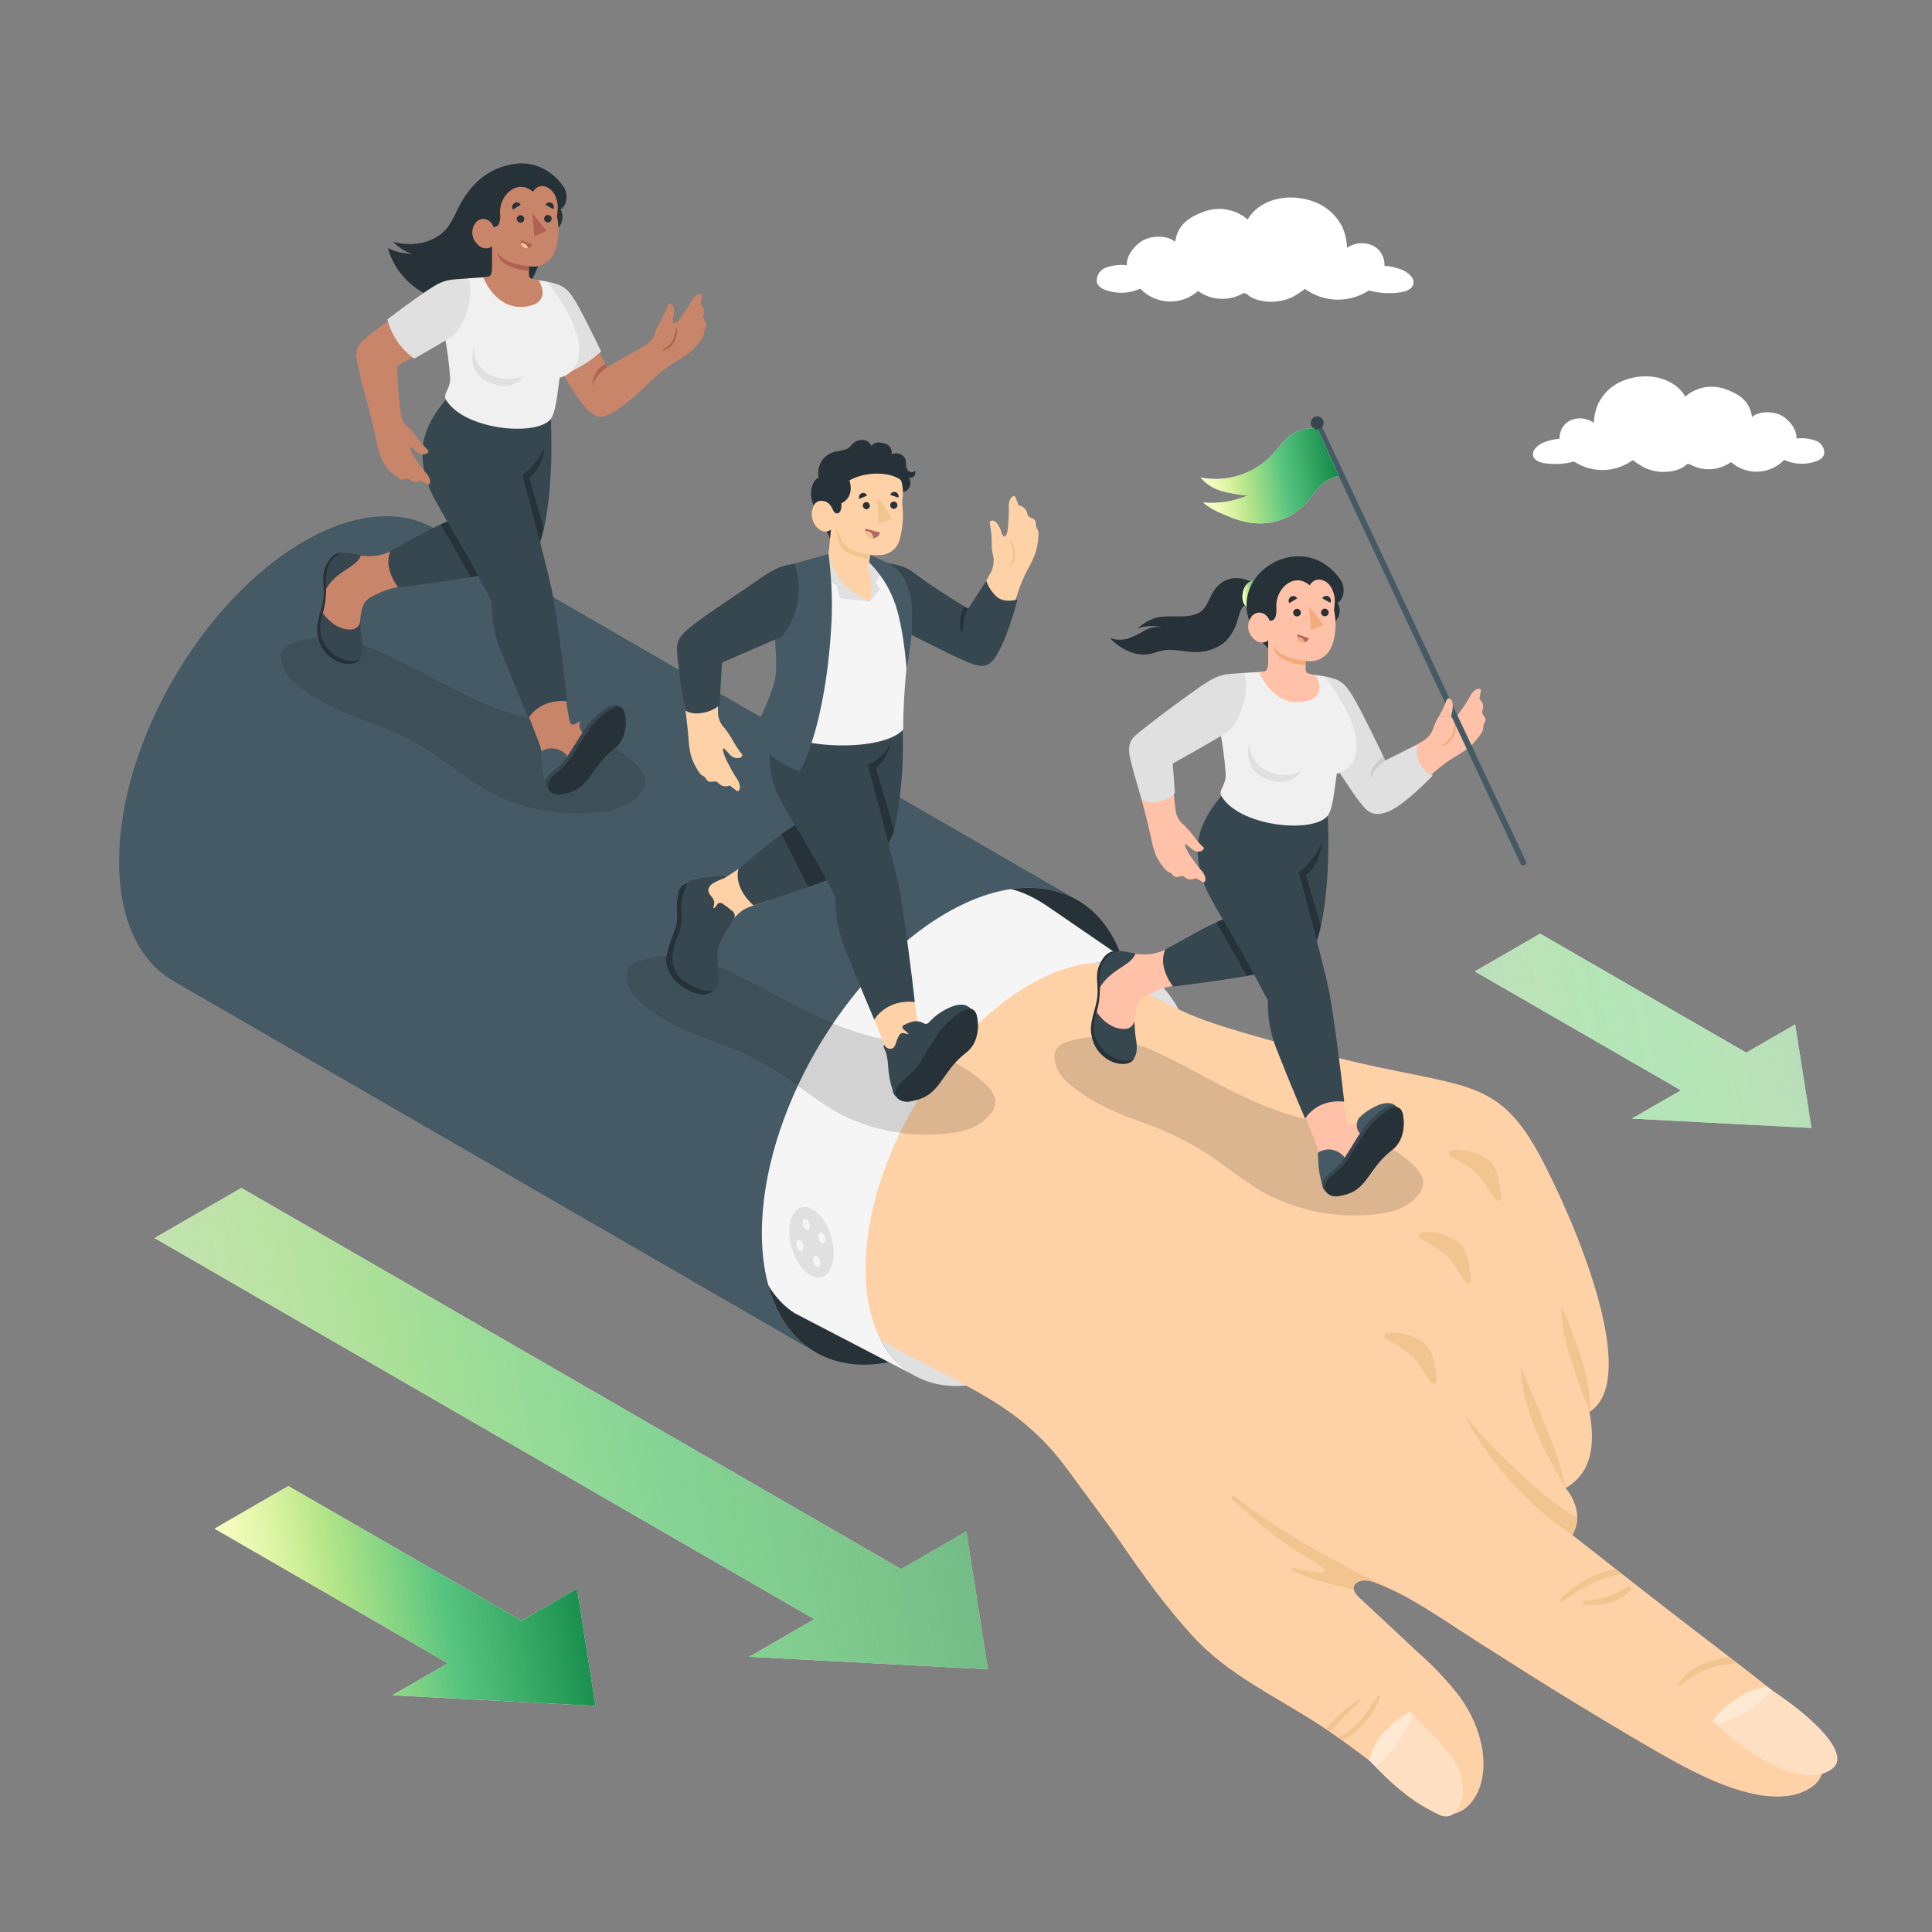 <svg xmlns="http://www.w3.org/2000/svg" width="500" height="500" viewBox="0 0 500 500" fill="none">
    <rect x="0" y="0" width="500" height="500" fill="#808080" stroke="none"/>
    <path
        d="M292.77 263.86C292.77 248.62 287.42 237.86 278.77 232.92C270.12 227.98 258.17 228.65 244.97 236.27C218.57 251.51 197.17 288.58 197.17 319.06C197.17 334.31 202.52 345.06 211.17 350.01C219.82 354.96 231.77 354.28 244.97 346.66C271.37 331.42 292.77 294.35 292.77 263.86Z"
        fill="#263238" />
    <path
        d="M308.83 279.39C308.83 265.86 304.08 256.39 296.4 251.92C288.72 247.45 278.12 248.13 266.4 254.92C243 268.43 224 301.33 224 328.39C224 341.92 228.75 351.39 236.43 355.86C244.11 360.33 254.71 359.65 266.43 352.86C289.84 339.35 308.83 306.45 308.83 279.39Z"
        fill="#E0E0E0" />
    <path
        d="M382.59 425C392.8 431.48 399.25 435.63 407.71 440.76C431.71 455.32 439.55 459.67 448.09 462.65C455.6 465.26 463.82 466.3 469.19 462.25C474.56 458.2 472.03 447.82 465.92 443.14C459.81 438.46 455.39 434.78 444.33 426.35C434.1 418.55 421.26 408.54 406.93 397.25C409.8 392.39 407.1 387.31 405.16 385.12C411.98 381.17 412.89 373.99 411.36 365.4C423.41 357.81 411.19 324.06 399.88 301.68C389.27 280.68 382 281.57 356.99 276.25C344.86 273.68 323.09 268.07 311.99 264.12C301.51 260.41 291.16 253.67 277.65 245.35C257.73 233.08 211.9 206.13 205.19 201.67L145.5 300.22C145.5 300.22 189.36 324.55 207.6 335.08C225.84 345.61 229.85 348.08 241.67 354.18C256.79 362.02 266.74 367.18 276.67 380.84C279.55 384.84 286.76 394.42 289.52 398.45C296.16 408.16 301.87 415.99 308.77 423.54C317.69 433.3 330.06 439 341.16 446.2C351.16 452.66 360.16 460.42 369.93 467.2C371.256 468.282 372.818 469.036 374.49 469.4C378.62 469.98 381.99 465.91 383.17 461.91C385.43 454.28 382.36 445.48 377.85 439.2C374.62 435.008 370.985 431.142 367 427.66L361.66 422.66L351.77 413.45C350.89 412.63 349.94 411.45 350.46 410.37C350.98 409.29 352.92 408.49 355.66 409.5C364.7 412.85 372.37 418.49 382.59 425Z"
        fill="#FFD1A7" />
    <path
        d="M354.352 455.55C356.132 447.36 364.912 443.02 364.912 443.02C364.912 443.02 372.812 450.44 376.312 455.67C380.592 462.06 378.422 471.81 372.782 469.82C367.632 467.35 362.622 464.42 354.352 455.55Z"
        fill="#FFD1A7" />
    <path opacity="0.3"
        d="M354.352 455.55C356.132 447.36 364.912 443.02 364.912 443.02C364.912 443.02 372.812 450.44 376.312 455.67C380.592 462.06 378.422 471.81 372.782 469.82C367.632 467.35 362.622 464.42 354.352 455.55Z"
        fill="white" />
    <path opacity="0.3"
        d="M364.912 443C364.912 443 356.132 447.34 354.352 455.53C354.852 456.07 355.352 456.6 355.862 457.11C356.789 456.553 357.643 455.881 358.402 455.11C361.529 451.824 364.011 447.981 365.722 443.78L364.912 443Z"
        fill="white" />
    <path
        d="M352.61 446.481C353.571 445.468 354.428 444.363 355.17 443.18C356.015 441.98 356.688 440.667 357.17 439.28C357.24 439.01 356.81 438.531 356.57 438.821C355.718 439.982 354.927 441.187 354.2 442.43C353.44 443.596 352.576 444.69 351.62 445.701C350.1 447.274 348.346 448.603 346.42 449.641L347.53 450.44C349.408 449.376 351.119 448.042 352.61 446.481Z"
        fill="#F2C48F" />
    <path
        d="M344.329 448.18C345.179 447.18 346.049 446.18 346.979 445.18C348.599 443.51 350.329 441.96 351.979 440.37C352.209 440.15 351.819 439.69 351.559 439.86C349.489 441.217 347.565 442.786 345.819 444.54C344.899 445.45 343.989 446.41 343.129 447.4L344.329 448.18Z"
        fill="#F2C48F" />
    <path
        d="M408.181 392.58C401.511 389.78 387.041 376.03 379.061 366.33C381.501 371.77 392.331 388.04 406.931 397.21C407.742 395.801 408.173 394.206 408.181 392.58Z"
        fill="#F2C48F" />
    <path
        d="M405.2 385.05C399.37 375.41 394.01 364.79 393.48 353.34C397.11 362.65 403.22 375.34 405.2 385.05Z"
        fill="#F2C48F" />
    <path
        d="M411.471 365.36C409.561 360.97 408.161 356.59 406.651 352.08C405.083 347.57 404.2 342.851 404.031 338.08C405.075 340.211 406.01 342.394 406.831 344.62C409.371 351.25 411.701 358.11 411.471 365.35V365.36Z"
        fill="#F2C48F" />
    <path
        d="M387.859 305.34C387.389 303.05 386.509 300.87 384.409 299.64C381.942 298.117 379.065 297.39 376.169 297.56C375.94 297.543 375.71 297.587 375.503 297.687C375.296 297.787 375.119 297.94 374.989 298.13C374.699 298.78 375.459 299.37 376.099 299.69C379.259 301.25 382.309 303.28 384.249 306.22C385.069 307.66 385.985 309.043 386.989 310.36C387.1 310.516 387.254 310.636 387.431 310.707C387.608 310.777 387.802 310.796 387.989 310.76C388.509 310.59 388.549 309.88 388.479 309.34C388.279 308.08 388.139 306.69 387.859 305.34Z"
        fill="#F2C48F" />
    <path
        d="M380.08 326.64C379.6 324.34 378.73 322.17 376.63 320.93C374.161 319.408 371.285 318.682 368.39 318.85C367.93 318.85 367.39 319 367.21 319.42C366.92 320.07 367.68 320.67 368.32 320.98C371.48 322.54 374.53 324.57 376.47 327.51C377.288 328.951 378.203 330.334 379.21 331.65C379.321 331.805 379.474 331.925 379.652 331.996C379.829 332.067 380.023 332.085 380.21 332.05C380.73 331.88 380.77 331.17 380.69 330.63C380.5 329.37 380.36 328 380.08 326.64Z"
        fill="#F2C48F" />
    <path
        d="M371.18 352.69C370.7 350.39 369.83 348.22 367.73 346.99C365.264 345.461 362.386 344.731 359.49 344.9C359.03 344.9 358.49 345.06 358.31 345.48C358.02 346.12 358.78 346.72 359.42 347.03C362.58 348.59 365.63 350.62 367.57 353.56C368.389 355.003 369.305 356.389 370.31 357.71C370.422 357.863 370.576 357.981 370.753 358.05C370.93 358.119 371.123 358.137 371.31 358.1C371.83 357.93 371.87 357.22 371.79 356.68C371.6 355.42 371.46 354 371.18 352.69Z"
        fill="#F2C48F" />
    <path
        d="M457.171 436.53C452.841 437.1 447.171 440.05 443.311 445.41C448.022 450.052 453.389 453.977 459.241 457.06C466.791 460.66 472.451 459.72 474.731 457.21C478.001 453.64 470.621 445.2 457.171 436.53Z"
        fill="#FFD1A7" />
    <path opacity="0.3"
        d="M457.171 436.53C452.841 437.1 447.171 440.05 443.311 445.41C448.022 450.052 453.389 453.977 459.241 457.06C466.791 460.66 472.451 459.72 474.731 457.21C478.001 453.64 470.621 445.2 457.171 436.53Z"
        fill="white" />
    <path opacity="0.3"
        d="M457.171 436.53C452.841 437.1 447.171 440.05 443.311 445.41L444.041 446.11C451.711 444.72 456.941 439.3 458.541 437.43L457.171 436.53Z"
        fill="white" />
    <path
        d="M404.19 414.71C406.616 412.786 409.245 411.133 412.03 409.78C413.385 409.161 414.782 408.636 416.21 408.21C416.9 408.01 417.59 407.83 418.29 407.67C418.786 407.575 419.276 407.455 419.76 407.31L418.09 406L417.25 406.19C416.45 406.38 415.66 406.63 414.87 406.9C413.455 407.38 412.081 407.972 410.76 408.67C408.122 410.003 405.75 411.805 403.76 413.99C403.52 414.27 403.88 415 404.19 414.71Z"
        fill="#F2C48F" />
    <path
        d="M447.39 428.85L446.47 428.98C444.802 429.259 443.164 429.698 441.58 430.29C440.027 430.864 438.562 431.656 437.23 432.64C435.964 433.512 434.986 434.741 434.42 436.17C434.42 436.25 434.42 436.53 434.56 436.45C435.196 436.062 435.795 435.617 436.35 435.12C436.94 434.67 437.56 434.25 438.17 433.83C439.385 433.019 440.699 432.367 442.08 431.89C443.513 431.408 444.985 431.05 446.48 430.82C447.2 430.71 447.92 430.61 448.65 430.53L449.47 430.46L447.39 428.85Z"
        fill="#F2C48F" />
    <path
        d="M419.48 413.48C420.476 413.014 421.354 412.33 422.05 411.48C422.35 411.01 421.78 410.43 421.28 410.61C420.29 411.061 419.337 411.59 418.43 412.19C417.645 412.64 416.813 413.006 415.95 413.28C415.132 413.514 414.301 413.697 413.46 413.83C412.3 414.02 411.12 414.18 409.95 414.34C409.36 414.42 409.71 415.28 410.16 415.34C412.414 415.575 414.692 415.358 416.86 414.7C417.776 414.391 418.655 413.982 419.48 413.48Z"
        fill="#F2C48F" />
    <path
        d="M349.811 411.29L350.331 411.37C350.233 411.018 350.261 410.643 350.411 410.31C351.001 409.1 352.891 408.44 355.621 409.46C357.86 410.303 360.047 411.278 362.171 412.38C359.281 410.68 356.221 409.33 353.171 407.84C348.991 405.77 344.911 403.52 340.831 401.27C333.326 397.098 326.137 392.382 319.321 387.16C318.731 386.7 318.651 387.81 319.021 388.16C324.691 393.16 330.481 398.5 337.021 402.31C338.934 403.394 340.778 404.596 342.541 405.91C342.704 406.001 342.826 406.151 342.881 406.33C342.89 406.435 342.866 406.541 342.813 406.633C342.759 406.724 342.678 406.796 342.581 406.84C342.387 406.917 342.18 406.955 341.971 406.95C340.098 406.901 338.238 406.626 336.431 406.13L334.431 405.66C334.374 405.764 334.35 405.883 334.362 406.001C334.375 406.119 334.423 406.23 334.501 406.32C334.657 406.501 334.852 406.644 335.071 406.74C337.427 407.858 339.889 408.736 342.421 409.36C344.871 410 347.291 410.82 349.811 411.29Z"
        fill="#F2C48F" />
    <path
        d="M296.37 251.89C288.69 247.49 278.11 248.14 266.37 254.89C243 268.43 224 301.33 224 328.39C224 341.92 228.75 351.39 236.43 355.86L205.58 339.81C197.01 334.17 192.58 321.81 194.53 304.98C198 275.36 220.05 243.06 243.77 232.85C255.19 227.93 262.32 228.47 271.54 234.85L296.37 251.89Z"
        fill="#F5F5F5" />
    <path
        d="M204.331 317.26C203.811 321.73 205.921 327.26 209.051 329.58C212.181 331.9 215.141 330.18 215.661 325.7C216.181 321.22 214.081 315.7 210.951 313.38C207.821 311.06 204.861 312.78 204.331 317.26Z"
        fill="#E0E0E0" />
    <path
        d="M207.729 316.2C207.691 316.571 207.741 316.945 207.874 317.293C208.008 317.64 208.222 317.951 208.5 318.2C209 318.58 209.5 318.3 209.57 317.57C209.607 317.2 209.557 316.826 209.423 316.478C209.29 316.131 209.076 315.82 208.8 315.57C208.3 315.19 207.809 315.47 207.729 316.2Z"
        fill="#F5F5F5" />
    <path
        d="M211.802 319.72C211.763 320.09 211.812 320.463 211.944 320.811C212.076 321.158 212.288 321.47 212.562 321.72C213.072 322.1 213.562 321.82 213.642 321.09C213.679 320.72 213.629 320.346 213.496 319.998C213.362 319.651 213.148 319.34 212.872 319.09C212.362 318.71 211.882 319 211.802 319.72Z"
        fill="#F5F5F5" />
    <path
        d="M206.121 321.66C206.084 322.03 206.135 322.404 206.268 322.752C206.402 323.099 206.615 323.41 206.891 323.66C207.401 324.04 207.891 323.76 207.961 323.03C208.001 322.66 207.953 322.287 207.821 321.939C207.689 321.591 207.476 321.28 207.201 321.03C206.691 320.65 206.211 320.93 206.121 321.66Z"
        fill="#F5F5F5" />
    <path
        d="M210.45 325.75C210.409 326.119 210.456 326.494 210.588 326.842C210.72 327.189 210.934 327.501 211.21 327.75C211.72 328.13 212.21 327.85 212.29 327.12C212.326 326.749 212.274 326.376 212.141 326.029C212.007 325.682 211.795 325.371 211.52 325.12C211 324.74 210.53 325 210.45 325.75Z"
        fill="#F5F5F5" />
    <path
        d="M278.63 232.83C269.99 227.93 258.1 228.68 244.97 236.26C218.58 251.51 197.17 288.59 197.17 319.06C197.17 334.06 202.37 344.73 210.82 349.81L44.82 253.86C36.17 248.86 30.82 238.16 30.82 222.92C30.82 192.44 52.23 155.37 78.63 140.13C91.82 132.51 103.78 131.79 112.43 136.78L278.63 232.83Z"
        fill="#455A64" />
    <path
        d="M62.46 307.44L233.22 406.08L250.07 396.35L255.68 432.01L193.92 428.77L210.76 419.04L40 320.41L62.46 307.44Z"
        fill="white" />
    <path
        d="M62.46 307.44L233.22 406.08L250.07 396.35L255.68 432.01L193.92 428.77L210.76 419.04L40 320.41L62.46 307.44Z"
        fill="url(#paint0_linear_1_2940)" />
    <g opacity="0.4">
        <path
            d="M62.46 307.44L233.22 406.08L250.07 396.35L255.68 432.01L193.92 428.77L210.76 419.04L40 320.41L62.46 307.44Z"
            fill="white" />
        <path
            d="M62.46 307.44L233.22 406.08L250.07 396.35L255.68 432.01L193.92 428.77L210.76 419.04L40 320.41L62.46 307.44Z"
            fill="url(#paint1_linear_1_2940)" fill-opacity="0.6" />
    </g>
    <path
        d="M74.61 384.58L135 419.42L149.34 411.14L154.12 441.49L101.56 438.73L115.89 430.45L55.5 395.62L74.61 384.58Z"
        fill="white" />
    <path
        d="M74.61 384.58L135 419.42L149.34 411.14L154.12 441.49L101.56 438.73L115.89 430.45L55.5 395.62L74.61 384.58Z"
        fill="url(#paint2_linear_1_2940)" />
    <path
        d="M398.579 241.65L451.929 272.42L464.589 265.11L468.809 291.92L422.379 289.48L435.039 282.17L381.699 251.4L398.579 241.65Z"
        fill="white" />
    <path
        d="M398.579 241.65L451.929 272.42L464.589 265.11L468.809 291.92L422.379 289.48L435.039 282.17L381.699 251.4L398.579 241.65Z"
        fill="url(#paint3_linear_1_2940)" />
    <g opacity="0.7">
        <path
            d="M398.579 241.65L451.929 272.42L464.589 265.11L468.809 291.92L422.379 289.48L435.039 282.17L381.699 251.4L398.579 241.65Z"
            fill="white" />
        <path
            d="M398.579 241.65L451.929 272.42L464.589 265.11L468.809 291.92L422.379 289.48L435.039 282.17L381.699 251.4L398.579 241.65Z"
            fill="url(#paint4_linear_1_2940)" fill-opacity="0.4" />
    </g>
    <path
        d="M288.55 75.65C285.94 75.26 284.2 74.42 283.86 73.04C283.766 72.272 283.927 71.494 284.317 70.826C284.707 70.158 285.305 69.636 286.02 69.34C287.808 68.649 289.739 68.412 291.64 68.65C291.4 66.26 293.64 63.43 295.77 62.23C297.9 61.03 301.9 60.74 304.12 62.58C304.76 58.29 307.52 56.19 311.84 54.68C313.711 54.037 315.717 53.895 317.659 54.269C319.601 54.642 321.412 55.519 322.91 56.81C325.41 52.13 332.91 49.32 340.54 52.39C343.557 53.624 346.015 55.923 347.45 58.85C348.155 60.525 348.551 62.314 348.62 64.13C349.653 63.415 350.866 63.004 352.121 62.944C353.376 62.884 354.623 63.177 355.72 63.79C356.56 64.314 357.242 65.056 357.696 65.936C358.15 66.815 358.359 67.801 358.3 68.79C359.882 68.883 361.437 69.241 362.9 69.85C364.56 70.55 366.29 72.11 365.69 73.75C365.23 74.99 363.69 75.48 362.33 75.67C359.627 76.045 356.876 75.875 354.24 75.17C351.773 76.788 348.872 77.617 345.923 77.546C342.973 77.474 340.116 76.506 337.73 74.77C336.651 75.588 335.511 76.324 334.32 76.97C333.05 77.53 331.701 77.888 330.32 78.03C328.01 78.28 324.75 77.85 322.94 76.33C322.717 76.076 322.413 75.906 322.08 75.85C321.819 75.869 321.568 75.955 321.35 76.1C319.58 77.036 317.583 77.457 315.586 77.316C313.588 77.175 311.671 76.476 310.05 75.3C307.969 77.163 305.245 78.143 302.453 78.031C299.662 77.919 297.025 76.724 295.1 74.7C293.051 75.631 290.779 75.96 288.55 75.65Z"
        fill="white" />
    <path
        d="M467.77 119.929C470.16 119.569 471.77 118.799 472.09 117.529C472.174 116.82 472.024 116.103 471.663 115.488C471.302 114.872 470.75 114.391 470.09 114.119C468.444 113.49 466.669 113.273 464.92 113.489C465.14 111.289 463.11 108.689 461.11 107.579C459.11 106.469 455.48 106.219 453.43 107.899C452.84 103.899 450.3 102.019 446.33 100.639C444.605 100.05 442.756 99.925 440.967 100.276C439.179 100.627 437.514 101.442 436.14 102.639C433.83 98.329 426.97 95.749 419.92 98.569C417.13 99.712 414.863 101.85 413.56 104.569C412.904 106.106 412.538 107.75 412.48 109.419C411.546 108.753 410.444 108.36 409.3 108.286C408.155 108.212 407.012 108.459 406 108.999C405.232 109.477 404.606 110.152 404.187 110.954C403.768 111.756 403.573 112.656 403.62 113.559C402.164 113.653 400.734 113.991 399.39 114.559C397.86 115.199 396.27 116.639 396.83 118.149C397.25 119.289 398.67 119.739 399.92 119.909C402.405 120.257 404.936 120.101 407.36 119.449C409.628 120.941 412.298 121.704 415.013 121.638C417.727 121.572 420.356 120.679 422.55 119.079C423.544 119.824 424.594 120.493 425.69 121.079C426.848 121.597 428.079 121.934 429.34 122.079C431.47 122.309 434.47 121.909 436.13 120.509C436.336 120.277 436.614 120.122 436.92 120.069C437.162 120.086 437.396 120.166 437.6 120.299C439.227 121.158 441.063 121.545 442.899 121.416C444.735 121.287 446.498 120.647 447.99 119.569C449.908 121.278 452.416 122.174 454.983 122.07C457.55 121.965 459.976 120.868 461.75 119.009C463.628 119.882 465.716 120.201 467.77 119.929Z"
        fill="white" />
    <path opacity="0.15"
        d="M296.858 290.92C302.372 292.872 307.633 295.477 312.528 298.68C318.028 302.27 323.048 306.62 328.898 309.6C336.616 313.346 345.178 315.018 353.738 314.45C358.568 314.21 363.818 313.17 366.888 309.45C367.733 308.529 368.238 307.347 368.318 306.1C368.318 304.28 367.058 302.73 365.738 301.48C358.688 294.82 348.878 292.1 339.418 289.97C329.958 287.84 324.288 285.17 314.988 280.36C310.988 278.3 307.088 276.08 303.088 274.14L302.988 274.09C301.009 273.042 298.976 272.097 296.898 271.26C293.504 269.963 289.97 269.063 286.368 268.58C282.751 268.092 279.069 268.532 275.668 269.86C274.775 270.156 273.992 270.714 273.418 271.46C273.006 272.145 272.818 272.942 272.878 273.74C272.978 275.359 273.56 276.912 274.548 278.2C275.534 279.477 276.691 280.611 277.988 281.57C283.528 285.89 290.278 288.6 296.858 290.92Z"
        fill="#111111" />
    <path opacity="0.15"
        d="M186.14 270C191.655 271.945 196.917 274.547 201.81 277.75C207.31 281.35 212.33 285.7 218.18 288.68C225.891 292.427 234.445 294.102 243 293.54C247.83 293.3 253.08 292.25 256.15 288.54C256.992 287.617 257.496 286.436 257.58 285.19C257.58 283.37 256.32 281.81 255 280.56C248 273.9 238.16 271.17 228.7 269C219.24 266.83 213.57 264.21 204.27 259.39C200.27 257.33 196.37 255.12 192.37 253.17H192.27C190.292 252.118 188.259 251.173 186.18 250.34C182.785 249.04 179.252 248.137 175.65 247.65C172.029 247.167 168.345 247.608 164.94 248.93C164.05 249.233 163.271 249.794 162.7 250.54C162.287 251.222 162.099 252.016 162.16 252.81C162.258 254.43 162.84 255.984 163.83 257.27C164.815 258.547 165.973 259.681 167.27 260.64C172.81 265 179.56 267.68 186.14 270Z"
        fill="#111111" />
    <path opacity="0.15"
        d="M96.419 187.21C101.859 189.133 107.049 191.702 111.879 194.86C117.299 198.41 122.259 202.7 128.019 205.64C135.634 209.328 144.076 210.976 152.519 210.42C157.289 210.19 162.459 209.16 165.519 205.48C166.353 204.57 166.851 203.402 166.929 202.17C166.929 200.38 165.689 198.85 164.379 197.62C157.439 191.05 147.759 188.36 138.429 186.26C129.099 184.16 123.509 181.53 114.339 176.78C110.409 174.78 106.549 172.57 102.589 170.65H102.499C100.55 169.61 98.547 168.675 96.499 167.85C93.148 166.571 89.662 165.682 86.109 165.2C82.541 164.729 78.913 165.165 75.559 166.47C74.671 166.744 73.884 167.277 73.299 168C72.906 168.678 72.722 169.457 72.769 170.24C72.874 171.837 73.448 173.367 74.419 174.64C75.39 175.904 76.535 177.025 77.819 177.97C83.269 182.25 89.939 184.92 96.419 187.21Z"
        fill="#111111" />
    <path
        d="M88.421 143.17C86.85 142.85 85.141 144.25 84.1 146.98C83.061 149.71 84.231 152.13 83.6 155.61C83.07 158.5 81.6 161.45 82.24 164.46C82.43 165.796 82.929 167.07 83.698 168.18C84.467 169.289 85.485 170.204 86.671 170.85C89.24 172.36 92.671 172.11 93.15 170.23C93.63 168.35 88.421 143.17 88.421 143.17Z"
        fill="#263238" />
    <path
        d="M83.111 162.66C83.026 162.1 83.026 161.53 83.111 160.97C83.371 159.21 83.921 157.49 84.191 155.73C84.359 154.112 84.432 152.486 84.411 150.86C84.406 149.224 84.746 147.605 85.411 146.11C85.736 145.383 86.233 144.746 86.858 144.253C87.483 143.761 88.218 143.427 89.001 143.28C89.759 143.248 90.518 143.332 91.251 143.53C93.051 143.858 94.883 143.975 96.711 143.88C98.203 143.741 99.662 143.36 101.031 142.75C102.621 142.12 105.891 140.31 105.891 140.31L105.491 151.53C105.491 151.53 102.491 152.03 101.081 152.37C99.671 152.71 96.001 154.26 94.861 155.37C93.721 156.48 93.401 158.83 93.191 160.46C93.064 161.277 92.997 162.103 92.991 162.93C92.991 164.6 93.501 166.27 93.191 167.93C93.13 168.338 92.964 168.724 92.711 169.05C92.311 169.47 91.777 169.735 91.201 169.8C90.223 169.925 89.231 169.834 88.292 169.533C87.354 169.233 86.493 168.73 85.771 168.06C84.233 166.661 83.283 164.731 83.111 162.66Z"
        fill="#C8856A" />
    <path
        d="M83.591 158.609C84.391 159.959 87.021 162.939 90.591 162.919C91.201 162.96 91.804 162.78 92.293 162.413C92.781 162.046 93.121 161.516 93.251 160.919C93.271 162.449 93.394 163.976 93.621 165.489C93.961 167.359 94.191 170.489 92.071 170.989C89.951 171.489 86.341 170.119 84.511 167.409C82.681 164.699 82.331 162.589 83.591 158.609Z"
        fill="#37474F" />
    <path
        d="M93.41 143.67C92.67 146.67 87.16 147.56 84.41 152.37C84.2 149.37 84.47 146.8 85.96 144.94C86.444 144.247 87.114 143.706 87.893 143.379C88.671 143.051 89.527 142.951 90.36 143.09C92.35 143.46 93.41 143.67 93.41 143.67Z"
        fill="#37474F" />
    <path
        d="M142.52 107.85C142.52 107.85 143.71 126.69 140.11 139.36C137.87 147.25 129 148 127.11 148.36C118.7 150.17 103.11 152.05 103.11 152.05C103.11 152.05 99 147.16 101.11 142.53C108.11 138.94 116.11 133.44 122.25 133.65L133.45 107L142.52 107.85Z"
        fill="#37474F" />
    <path
        d="M137.001 123.619C137.001 123.619 140.581 121.199 141.001 115.229L128.511 118.579L122.191 133.699C121.935 133.684 121.677 133.684 121.421 133.699H121.221L120.441 133.769L119.601 133.899H119.441L118.601 134.079C117.037 134.482 115.511 135.021 114.041 135.689L121.851 149.349L123.141 149.119H123.291L124.561 148.879L125.651 148.659L125.921 148.609L126.991 148.389C128.891 147.979 137.761 147.229 139.991 139.389C140.241 138.499 140.471 137.579 140.681 136.639L137.001 123.619Z"
        fill="#263238" />
    <path
        d="M148.241 187.519C147.501 187.519 147.411 186.519 146.961 184.169C146.511 181.819 145.371 171.689 145.371 171.689L132.631 175.939C132.631 175.939 136.721 184.939 137.631 187.399C138.631 190.119 140.101 193.239 140.301 195.339C140.501 197.439 140.521 203.289 143.041 204.399C145.561 205.509 147.951 204.399 149.651 203.279C151.351 202.159 153.371 198.279 155.271 196.279C157.171 194.279 158.751 193.279 160.221 191.199C161.691 189.119 161.681 184.029 159.761 182.909C157.841 181.789 155.061 182.909 153.421 183.909C151.781 184.909 149.621 187.459 148.241 187.519Z"
        fill="#C8856A" />
    <path
        d="M141.14 202.72C140.529 200.666 140.192 198.541 140.14 196.4C140.14 195.87 140.07 195.35 140.06 194.82C140.04 194.724 140.04 194.625 140.06 194.53C140.108 194.467 140.17 194.416 140.24 194.38C140.834 194.02 141.498 193.791 142.188 193.706C142.877 193.622 143.577 193.684 144.24 193.89C145.24 194.21 146.79 195.09 147.12 196.28C147.45 197.47 145.77 198.33 145.03 199.04L141.14 202.72Z"
        fill="#455A64" />
    <path
        d="M160.051 182.689C158.941 181.549 157.131 181.519 154.711 182.689C153.092 183.432 151.629 184.478 150.401 185.769C150.401 185.769 149.091 188.119 150.971 189.769C152.851 191.419 160.051 182.689 160.051 182.689Z"
        fill="#455A64" />
    <path
        d="M161.741 184.89C161.682 184.23 161.366 183.62 160.861 183.19C160.701 183.08 160.161 182.77 160.051 182.69C158.661 181.69 156.051 183.69 153.921 185.63C151.401 187.89 149.021 192.5 146.921 195.63C144.821 198.76 142.341 199.89 141.491 201.27C141.209 201.697 141.074 202.204 141.106 202.715C141.139 203.226 141.337 203.712 141.671 204.1C141.801 204.25 142.261 204.71 142.351 204.81C142.788 205.177 143.307 205.434 143.864 205.559C144.42 205.685 144.999 205.675 145.551 205.53C148.341 205.05 150.361 204.18 152.721 200.86C155.081 197.54 156.331 195.81 159.061 193.7C161.791 191.59 162.271 187.63 161.741 184.89Z"
        fill="#37474F" />
    <path
        d="M161.742 184.89C161.012 181.05 157.542 183.61 154.742 186.13C152.222 188.39 149.832 193 147.742 196.13C145.652 199.26 143.092 200.36 142.302 201.77C140.872 204.33 142.762 206.01 145.562 205.53C148.362 205.05 150.372 204.18 152.732 200.86C155.092 197.54 156.342 195.81 159.072 193.7C161.802 191.59 162.272 187.63 161.742 184.89Z"
        fill="#263238" />
    <path
        d="M115.921 102.8C111.521 107.87 109.511 112.24 109.311 116.69C109.244 121.113 110.37 125.473 112.571 129.31C116.221 136.12 119.161 140.18 127.251 155.63C127.157 160.239 128.05 164.815 129.871 169.05C133.021 177.14 136.781 185.83 136.781 185.83C136.781 185.83 139.591 180.74 146.781 181.49C146.401 177.49 144.021 158.49 142.861 152.93C141.411 145.93 135.191 122.98 135.191 122.98C137.52 121.213 139.4 118.923 140.679 116.294C141.958 113.665 142.599 110.772 142.551 107.85L115.921 102.8Z"
        fill="#37474F" />
    <path
        d="M146.001 48.55C143.241 44.39 138.681 41.78 133.621 42.36C126.441 43.18 121.621 47.68 118.501 54.01C117.789 55.686 116.912 57.288 115.881 58.79C112.721 62.89 106.731 64.03 101.771 62.55C103.088 64.032 104.786 65.125 106.681 65.71C104.493 65.647 102.341 65.133 100.361 64.2C101.76 69.041 104.988 73.147 109.361 75.65C113.901 78.3 119.361 78.91 124.471 79.26C129.221 79.58 134.711 77.1 137.271 73.07C138.306 71.232 139.164 69.3 139.831 67.3C140.88 64.313 142.429 61.527 144.411 59.06C145.024 58.422 145.42 57.606 145.542 56.73C145.664 55.853 145.506 54.961 145.091 54.18C146.841 53 147.001 50.34 146.001 48.55Z"
        fill="#263238" />
    <path
        d="M182.231 82.79C182.073 82.558 181.992 82.281 182.001 82C182.04 81.723 182.107 81.452 182.201 81.19C182.296 80.742 182.262 80.278 182.103 79.849C181.943 79.421 181.666 79.046 181.301 78.77C181.441 77.91 181.521 77.48 181.671 76.63C181.701 76.493 181.68 76.351 181.611 76.23C181.583 76.196 181.548 76.168 181.509 76.149C181.469 76.13 181.425 76.12 181.381 76.12C180.969 76.071 180.554 76.181 180.221 76.43C179.603 76.88 179.116 77.487 178.811 78.19C178.044 79.504 177.206 80.775 176.301 82C176.051 82.31 174.511 84.53 174.111 83.22H170.881C170.287 84.154 169.82 85.162 169.491 86.22C169.383 86.538 169.253 86.849 169.101 87.15C168.47 88.275 167.52 89.19 166.371 89.78C164.561 90.78 157.101 95.01 157.101 95.01C157.101 95.01 156.231 93.54 152.781 85.89C150.321 80.46 146.781 73.14 141.571 73.14C141.571 73.14 141.151 82.14 140.941 88.53C143.681 93.32 148.061 101.06 150.291 103.96C152.911 107.36 154.771 108.67 157.561 107.27C162.441 104.82 166.661 100.13 169.671 97.48C171.422 95.91 173.321 94.513 175.341 93.31C176.577 92.615 177.748 91.812 178.841 90.91C179.791 90.09 181.841 87.74 182.181 86.58C182.301 86.17 182.181 85.81 182.311 85.42C182.441 85.03 182.701 84.72 182.791 84.32C182.931 83.69 182.631 83.39 182.231 82.79Z"
        fill="#C8856A" />
    <path
        d="M157.101 95C155.383 96.156 154.055 97.805 153.291 99.73C153.323 98.459 153.719 97.223 154.431 96.17C154.97 95.313 155.735 94.621 156.641 94.17L157.101 95Z"
        fill="#AF6152" />
    <path
        d="M155.571 90.94C153.621 86.94 150.461 80.52 148.971 78.05C146.721 74.33 145.411 73.64 141.581 72.9L140.941 90.47C140.941 90.47 143.011 93.68 145.281 97.11C149.103 95.792 152.608 93.69 155.571 90.94Z"
        fill="#E0E0E0" />
    <path
        d="M175.001 87.09C175.091 86.762 175.151 86.428 175.181 86.09C175.257 85.761 175.257 85.419 175.181 85.09C175.181 85 174.971 84.87 174.911 85.02C174.832 85.321 174.781 85.629 174.761 85.94C174.717 86.233 174.657 86.523 174.581 86.81C174.428 87.384 174.192 87.933 173.881 88.44C173.582 88.923 173.199 89.349 172.751 89.7C172.327 90.013 171.879 90.294 171.411 90.54C171.411 90.54 171.351 90.69 171.411 90.69C171.998 90.603 172.559 90.386 173.052 90.056C173.545 89.725 173.958 89.29 174.261 88.78C174.602 88.262 174.852 87.691 175.001 87.09Z"
        fill="#AF6152" />
    <path
        d="M174.111 83.2C174.059 82.942 174.084 82.674 174.181 82.43C174.399 81.663 174.484 80.865 174.431 80.07C174.428 79.748 174.356 79.431 174.221 79.14C174.051 78.8 173.551 78.36 173.151 78.61C172.751 78.86 172.631 79.68 172.471 80.03C172.009 81.126 171.478 82.191 170.881 83.22"
        fill="#C8856A" />
    <path
        d="M116.842 98C116.982 99.58 117.242 101.23 115.922 102.83C117.022 107.14 126.402 109.64 132.572 109.72C141.042 109.82 142.572 107.88 142.572 107.88L143.082 102.51L116.842 98Z"
        fill="#C8856A" />
    <path
        d="M149.38 86.87C147.15 79.41 141.58 72.87 141.58 72.87C140.28 72.63 130.81 71.38 130.81 71.38L121.27 72.02C119.48 73.09 118.08 74.78 116.6 77.91C115.97 79.25 114.68 84.34 115.01 86.49C115.719 90.195 116.213 93.938 116.49 97.7C116.64 100.7 114.58 101.76 115.38 103.4C119.96 111.23 138.7 113.06 142.5 108.5C143.84 106.59 144.12 102.76 144.84 97.74C150.33 96.25 150.47 90.52 149.38 86.87Z"
        fill="#F0F0F0" />
    <path
        d="M135.832 97.07C134.461 97.742 132.954 98.092 131.427 98.092C129.9 98.092 128.393 97.742 127.022 97.07C122.552 94.78 122.272 90.53 122.822 88.94C122.822 88.94 120.232 95.64 125.822 98.56C132.752 102.21 135.832 97.07 135.832 97.07Z"
        fill="#E0E0E0" />
    <path
        d="M127.332 69.59C127.332 68.59 127.332 63.66 127.332 63.66C127.332 64.05 125.052 65.08 123.392 63.04C122.694 62.325 122.281 61.38 122.232 60.381C122.182 59.383 122.498 58.401 123.122 57.62C124.272 56.13 126.772 56.26 127.722 58.74C128.472 58.74 129.722 58.65 129.392 54.74C129.532 50.05 134.172 46.29 137.922 49.63C139.482 47.04 142.622 48.15 143.722 50.74C144.332 52.35 144.532 52.9 144.142 55.92C144.409 57.197 144.547 58.496 144.552 59.8C144.282 65.42 142.762 67.06 141.082 68.15C139.821 68.906 138.326 69.173 136.882 68.9V70.26C136.882 71.13 136.802 71.83 137.612 72.15C138.203 72.334 138.809 72.471 139.422 72.56C139.422 72.56 143.362 78.56 135.672 79.39C128.262 80.16 125.062 71.79 125.062 71.79C125.573 71.802 126.082 71.717 126.562 71.54C127.082 71.19 127.302 70.63 127.332 69.59Z"
        fill="#C8856A" />
    <path
        d="M134.852 62.2L137.752 63.2C137.695 63.393 137.6 63.573 137.473 63.728C137.345 63.883 137.187 64.012 137.009 64.105C136.831 64.198 136.636 64.255 136.435 64.271C136.235 64.287 136.033 64.263 135.842 64.2C135.451 64.059 135.129 63.772 134.944 63.4C134.76 63.027 134.727 62.597 134.852 62.2Z"
        fill="#AF6152" />
    <path
        d="M135.003 62.88C135.392 62.877 135.77 63.008 136.072 63.253C136.375 63.497 136.584 63.839 136.663 64.22C136.385 64.304 136.09 64.304 135.812 64.22C135.544 64.116 135.309 63.941 135.133 63.714C134.957 63.487 134.846 63.216 134.812 62.93L135.003 62.88Z"
        fill="#F2C48F" />
    <path
        d="M143.212 54.12L141.152 53.001C141.221 52.863 141.317 52.741 141.433 52.641C141.55 52.542 141.686 52.467 141.833 52.421C141.98 52.375 142.134 52.359 142.287 52.375C142.44 52.39 142.588 52.436 142.722 52.511C142.993 52.666 143.195 52.919 143.286 53.219C143.377 53.518 143.351 53.84 143.212 54.12Z"
        fill="#263238" />
    <path
        d="M132.691 54.24L134.751 53.001C134.679 52.862 134.58 52.74 134.459 52.642C134.338 52.544 134.198 52.471 134.048 52.429C133.898 52.387 133.742 52.376 133.587 52.397C133.433 52.418 133.284 52.47 133.151 52.55C132.87 52.718 132.665 52.987 132.579 53.303C132.494 53.618 132.534 53.954 132.691 54.24Z"
        fill="#263238" />
    <path
        d="M140.821 56.49C140.796 56.752 140.875 57.014 141.042 57.218C141.208 57.422 141.449 57.552 141.711 57.58C141.962 57.598 142.211 57.52 142.408 57.363C142.604 57.205 142.734 56.979 142.771 56.73C142.796 56.469 142.718 56.209 142.554 56.005C142.389 55.801 142.151 55.67 141.891 55.64C141.638 55.62 141.387 55.696 141.188 55.854C140.989 56.011 140.858 56.239 140.821 56.49Z"
        fill="#263238" />
    <path
        d="M133.723 56.54C133.7 56.799 133.779 57.057 133.944 57.258C134.108 57.46 134.344 57.59 134.603 57.62C134.728 57.638 134.857 57.631 134.979 57.598C135.102 57.565 135.217 57.508 135.317 57.429C135.417 57.35 135.5 57.252 135.561 57.141C135.623 57.029 135.66 56.907 135.673 56.78C135.698 56.518 135.618 56.256 135.452 56.052C135.285 55.848 135.045 55.718 134.783 55.69C134.531 55.672 134.283 55.75 134.086 55.907C133.889 56.065 133.76 56.291 133.723 56.54Z"
        fill="#263238" />
    <path d="M141.422 59.72L138.292 61.14L137.772 55.16L141.422 59.72Z" fill="#AF6152" />
    <path
        d="M136.873 68.911C133.153 68.471 129.593 67.381 128.723 65.091C128.756 65.762 128.965 66.412 129.328 66.977C129.691 67.542 130.196 68.002 130.793 68.311C132.654 69.347 134.734 69.93 136.863 70.011L136.873 68.911Z"
        fill="#AF6152" />
    <path
        d="M107.591 118.92C106.915 118.009 106.388 116.996 106.031 115.92C106.031 115.06 107.681 116.92 108.341 117.27C108.597 117.427 108.882 117.531 109.179 117.577C109.476 117.624 109.779 117.611 110.071 117.54C110.451 117.48 111.001 116.99 110.891 116.61C110.891 116.53 110.801 116.49 110.741 116.44C109.838 115.58 109.011 114.643 108.271 113.64C107.546 112.654 106.75 111.721 105.891 110.85C104.849 110.062 104.111 108.938 103.801 107.67C103.071 102.57 103.091 99.84 102.671 94.85C106.671 92.56 112.671 89.03 114.401 88.03C116.665 86.857 118.507 85.008 119.671 82.74C121.081 79.74 121.971 74.26 121.221 72.47C113.711 72.97 111.751 74.78 107.881 77.53C105.691 79.08 104.271 80.06 100.811 82.77C99.071 84.12 97.341 85.17 94.221 87.89C93.423 88.469 92.819 89.274 92.485 90.202C92.151 91.129 92.105 92.135 92.351 93.09C92.84 95.885 93.478 98.652 94.261 101.38C94.881 103.55 97.261 112.81 97.451 114.11C97.693 115.509 98.058 116.884 98.541 118.22C99.253 119.869 100.271 121.369 101.541 122.64C101.861 122.87 102.221 122.89 102.541 123.13C102.861 123.37 103.031 123.71 103.371 123.92C103.871 124.25 104.241 124.08 104.911 123.92C105.167 123.834 105.445 123.834 105.701 123.92C105.935 124.048 106.156 124.198 106.361 124.37C106.729 124.601 107.156 124.724 107.591 124.724C108.026 124.724 108.453 124.601 108.821 124.37L110.621 125.37C110.73 125.441 110.862 125.47 110.991 125.45C111.032 125.439 111.069 125.417 111.099 125.388C111.129 125.358 111.15 125.321 111.161 125.28C111.342 124.928 111.381 124.52 111.271 124.14C111.074 123.44 110.69 122.808 110.161 122.31C109.248 121.224 108.39 120.092 107.591 118.92Z"
        fill="#C8856A" />
    <path
        d="M121.272 72.05C115.152 72.5 114.992 71.99 108.132 76.87C105.272 78.87 102.572 80.87 100.262 82.64C101.285 86.753 103.751 90.362 107.212 92.81C110.692 90.81 115.292 88.21 116.862 87.14C119.522 85.35 122.942 77.78 121.272 72.05Z"
        fill="#E0E0E0" />
    <path
        d="M174.001 249.411C173.866 248.875 173.815 248.322 173.851 247.771C173.908 246.285 174.301 244.832 175.001 243.521C175.92 242.234 176.729 240.872 177.421 239.451C178.067 237.923 178.517 236.321 178.761 234.681C178.838 233.323 179.08 231.98 179.481 230.681C181.071 226.941 185.221 227.511 187.611 227.201L196.371 221.431L199.001 233.001C199.001 233.001 194.331 234.481 193.001 235.131C191.191 235.991 189.441 238.131 188.301 239.731C186.861 241.731 185.081 243.731 184.961 246.311C184.951 247.698 185.091 249.083 185.381 250.441C185.461 250.829 185.481 251.227 185.441 251.621C185.281 252.701 184.291 253.421 183.381 254.021C181.911 255.021 180.141 256.021 178.481 255.411C177.564 254.989 176.781 254.321 176.221 253.481C175.2 252.297 174.443 250.91 174.001 249.411Z"
        fill="#FFD1A7" />
    <path
        d="M184.54 256.211C184.262 256.558 183.913 256.841 183.516 257.041C183.12 257.241 182.684 257.354 182.24 257.371C181.641 257.378 181.043 257.311 180.46 257.171C179.404 256.914 178.393 256.499 177.46 255.941C174.55 254.261 172.58 251.401 172.4 248.941C172.24 246.711 174.11 242.091 174.61 240.791C175.123 239.363 175.328 237.843 175.21 236.331C175.127 234.787 175.204 233.239 175.44 231.711C175.499 231.11 175.665 230.524 175.93 229.981C176.325 229.321 176.959 228.837 177.7 228.631C177.97 228.551 178.84 228.571 178.98 228.291C178.284 229.608 177.868 231.055 177.76 232.541C177.87 234.211 177.48 241.451 176.76 243.321C176.428 244.592 176.356 245.916 176.549 247.215C176.741 248.514 177.194 249.761 177.88 250.881C179.37 253.141 185.06 255.491 185.06 255.491L184.54 256.211Z"
        fill="#263238" />
    <path
        d="M176.37 238.79C176.212 240.029 175.875 241.238 175.37 242.38C174.19 245.17 173.37 248.48 174.81 251.38C175.414 252.527 176.307 253.495 177.4 254.19C178.47 254.909 179.625 255.49 180.84 255.92C182.024 256.381 183.316 256.489 184.56 256.23C185 255.943 185.362 255.552 185.615 255.092C185.868 254.631 186.003 254.116 186.01 253.59C186.01 251.74 185.69 249.9 185.72 248.05C185.654 247.12 185.715 246.185 185.9 245.27C186.64 242.74 188.42 240.35 189.72 238.05C189.884 237.878 190.006 237.671 190.077 237.444C190.148 237.217 190.166 236.977 190.129 236.742C190.092 236.507 190.002 236.283 189.865 236.089C189.728 235.895 189.549 235.734 189.34 235.62C188.631 235.019 187.887 234.461 187.11 233.95C186.975 233.832 186.815 233.745 186.642 233.697C186.469 233.648 186.287 233.639 186.11 233.67C185.76 233.77 185.58 234.13 185.39 234.43C185.2 234.73 184.89 235.06 184.54 234.98C184.742 234.503 184.844 233.989 184.84 233.47C184.74 232.08 182.84 231.41 183.44 229.78C183.722 229.197 184.195 228.728 184.78 228.45C185.675 227.965 186.608 227.554 187.57 227.22C187.58 227.154 187.576 227.087 187.557 227.023C187.539 226.959 187.506 226.899 187.463 226.849C187.419 226.798 187.365 226.758 187.304 226.731C187.243 226.703 187.177 226.69 187.11 226.69C186.65 226.69 186.19 226.74 185.73 226.79L182.61 227.08C181.655 227.184 180.709 227.358 179.78 227.6C179.336 227.685 178.91 227.844 178.52 228.07C177.947 228.503 177.524 229.105 177.31 229.79C176.727 231.272 176.389 232.84 176.31 234.43C176.3 235.87 176.53 237.34 176.37 238.79Z"
        fill="#37474F" />
    <path
        d="M233.321 184.081C234.136 193.963 233.581 203.911 231.671 213.641C230.031 222.111 220.951 224.921 219.081 225.721C210.761 229.261 195.031 234.311 195.031 234.311C195.031 234.311 189.811 230.071 191.121 224.881C197.621 219.771 204.771 212.511 211.121 211.501L216.601 183.501L233.321 184.081Z"
        fill="#37474F" />
    <path
        d="M231.39 214.791L226.74 198.891C228.092 197.585 229.17 196.023 229.912 194.296C230.654 192.568 231.044 190.711 231.06 188.831L215 193.281L214.61 194.111L211.2 211.501C208.33 211.951 205.32 213.661 202.27 215.871L209.14 229.531C212.71 228.261 216.32 226.901 219.14 225.721C220.86 225.001 229.19 222.361 231.39 214.791Z"
        fill="#263238" />
    <path
        d="M238.36 266.17C237.56 266.23 237.52 265.17 237.18 262.71C236.81 259.99 235.38 249.36 235.38 249.36L222.58 254.36C222.58 254.36 225.9 263.12 226.94 265.64C228.1 268.45 229.72 272.29 229.99 274.48C230.26 276.67 230.38 282.75 233.11 283.84C235.84 284.93 238.39 283.69 240.2 282.5C242.01 281.31 244.1 277.19 246.1 275.1C248.1 273.01 249.79 271.84 251.33 269.68C252.87 267.52 252.76 262.17 250.67 261.06C248.58 259.95 245.61 261.22 243.86 262.27C242.11 263.32 239.84 266.07 238.36 266.17Z"
        fill="#FFD1A7" />
    <path
        d="M201.39 182.141C201.17 183.271 199.56 188.351 199.28 193.021C198.93 199.101 199.93 203.221 201.91 206.911C205.74 214.071 207.7 215.911 216.2 232.141C216.111 236.99 217.066 241.802 219 246.251C222.31 254.751 226.26 263.881 226.26 263.881C226.26 263.881 229.26 258.531 236.74 259.321C236.34 255.131 233.84 235.201 232.62 229.321C231.1 221.991 224.56 197.851 224.56 197.851C224.56 197.851 232.86 195.451 232.66 182.161L201.39 182.141Z"
        fill="#37474F" />
    <path
        d="M251.002 260.84C249.782 259.68 247.842 259.7 245.262 260.98C243.54 261.794 241.987 262.924 240.682 264.31C240.292 264.78 239.892 265.14 239.232 264.92C239.018 264.834 238.811 264.734 238.612 264.62C237.172 263.88 235.422 264.51 233.992 265.26C233.839 265.326 233.705 265.429 233.602 265.56C233.352 265.96 233.782 266.43 234.172 266.69C234.563 266.96 234.902 267.299 235.172 267.69L234.082 267.42C233.867 267.346 233.637 267.325 233.412 267.36C233.012 267.44 232.752 267.83 232.562 268.19C232.31 268.67 232.102 269.172 231.942 269.69C231.854 270.198 231.633 270.674 231.302 271.07C231.12 271.24 230.896 271.357 230.652 271.408C230.409 271.459 230.156 271.442 229.922 271.36C229.677 271.284 229.453 271.155 229.264 270.982C229.076 270.81 228.928 270.597 228.832 270.36C228.832 270.36 228.762 270.43 228.722 270.64C228.687 270.774 228.687 270.916 228.722 271.05C228.863 271.421 229.023 271.785 229.202 272.14C229.557 273.303 229.768 274.506 229.832 275.72C229.943 277.949 230.357 280.152 231.062 282.27L244.512 269.27L243.622 268.13C246.582 266.23 251.002 260.84 251.002 260.84Z"
        fill="#37474F" />
    <path
        d="M252.831 263.081C252.789 262.739 252.678 262.409 252.507 262.11C252.335 261.811 252.105 261.55 251.831 261.341C251.661 261.231 251.071 260.911 250.951 260.841C249.441 259.841 246.721 261.971 244.421 264.051C241.751 266.481 239.281 271.341 237.121 274.631C234.961 277.921 232.281 279.191 231.391 280.631C231.097 281.08 230.962 281.615 231.009 282.151C231.056 282.686 231.283 283.19 231.651 283.581C231.781 283.731 232.291 284.211 232.391 284.301C232.874 284.674 233.437 284.93 234.036 285.046C234.636 285.163 235.254 285.137 235.841 284.971C238.841 284.401 240.991 283.451 243.471 279.921C245.951 276.391 247.251 274.571 250.141 272.301C253.031 270.031 253.441 265.921 252.831 263.081Z"
        fill="#37474F" />
    <path
        d="M252.83 263.081C251.96 259.081 248.28 261.861 245.31 264.551C242.64 266.981 240.17 271.841 238.01 275.131C235.85 278.421 233.1 279.651 232.28 281.131C230.79 283.841 232.86 285.551 235.85 284.971C238.84 284.391 241 283.451 243.48 279.921C245.96 276.391 247.26 274.571 250.15 272.301C253.04 270.031 253.44 265.921 252.83 263.081Z"
        fill="#263238" />
    <path
        d="M268.671 137.361C268.551 136.931 268.251 136.671 268.151 136.251C268.051 135.831 268.151 135.411 268.001 134.991C267.791 134.361 267.361 134.251 266.671 133.931C266.395 133.813 266.162 133.614 266.001 133.361C265.891 133.09 265.807 132.808 265.751 132.521C265.596 132.067 265.316 131.666 264.943 131.365C264.569 131.064 264.118 130.875 263.641 130.821C263.301 129.961 263.131 129.541 262.811 128.691C262.791 128.621 262.756 128.555 262.71 128.498C262.663 128.441 262.606 128.395 262.541 128.361C262.501 128.338 262.456 128.326 262.411 128.326C262.365 128.326 262.32 128.338 262.281 128.361C261.88 128.533 261.564 128.857 261.401 129.261C261.08 129.997 260.97 130.806 261.081 131.601C261.095 133.187 261.028 134.772 260.881 136.351C260.831 136.771 260.631 139.601 259.561 138.641C259.383 138.433 259.265 138.181 259.221 137.911C258.999 137.101 258.644 136.334 258.171 135.641C257.992 135.354 257.757 135.106 257.481 134.911C257.141 134.701 256.481 134.571 256.231 135.011C255.981 135.451 256.331 136.251 256.381 136.661C256.554 137.897 256.648 139.143 256.661 140.391C256.621 141.552 256.742 142.713 257.021 143.841C257.089 144.191 257.136 144.545 257.161 144.901C257.195 146.253 256.83 147.585 256.111 148.731C255.041 150.651 250.561 158.451 250.561 158.451C250.561 158.451 248.981 157.581 241.751 152.541C236.611 148.961 236.241 147.261 230.041 146.301C230.041 146.301 229.241 155.411 232.481 161.301C237.541 164.141 245.661 168.781 249.241 170.191C253.431 171.851 255.811 172.031 257.571 169.271C260.661 164.421 261.941 157.921 263.241 153.901C263.977 151.548 264.939 149.271 266.111 147.101C266.855 145.807 267.481 144.448 267.981 143.041C268.401 141.821 269.001 138.591 268.671 137.361Z"
        fill="#FFD1A7" />
    <path
        d="M228.809 145.511C235.549 146.761 235.009 147.301 239.869 150.671C244.729 154.041 250.559 157.551 250.559 157.551L255.249 150.291C255.737 151.763 256.57 153.096 257.679 154.181C259.679 156.341 263.339 155.121 263.339 155.121C263.339 155.121 261.189 163.491 258.759 168.071C256.329 172.651 254.959 173.321 249.759 171.071C244.559 168.821 232.299 162.441 232.299 162.441L228.809 145.511Z"
        fill="#37474F" />
    <path
        d="M262.5 141.681C262.404 141.336 262.277 141.001 262.12 140.681C262.002 140.363 261.814 140.076 261.57 139.841C261.48 139.771 261.26 139.751 261.29 139.921C261.376 140.236 261.497 140.541 261.65 140.831C261.76 141.121 261.86 141.411 261.95 141.711C262.119 142.309 262.2 142.929 262.19 143.551C262.183 144.153 262.067 144.749 261.85 145.311C261.641 145.822 261.387 146.314 261.09 146.781C261.09 146.781 261.09 146.961 261.18 146.921C261.662 146.525 262.049 146.027 262.316 145.463C262.582 144.9 262.72 144.284 262.72 143.661C262.764 142.993 262.689 142.322 262.5 141.681Z"
        fill="#F2C48F" />
    <path
        d="M250.558 157.551C249.028 159.981 249.108 163.951 249.108 163.951C248.528 162.806 248.308 161.513 248.478 160.241C248.607 159.08 248.993 157.963 249.608 156.971L250.558 157.551Z"
        fill="#263238" />
    <path
        d="M235.64 162.001C235.98 151.321 231.86 147.201 230.04 146.321L219.14 144.631C216.81 144.751 208.34 146.191 205.59 146.691C203.81 147.021 201.03 150.791 200.83 157.631C200.69 162.241 201.49 166.771 201.5 174.131C201.51 181.491 200.7 182.811 199.69 188.501C206.23 193.991 228.41 194.651 233.75 188.821C233.75 183.121 234.12 178.451 234.41 174.821C234.7 171.191 235.54 164.901 235.64 162.001Z"
        fill="#F5F5F5" />
    <path
        d="M225.14 155.651C225.218 152.955 225.088 150.257 224.75 147.581L225.14 144.921L228.14 148.051L226.66 150.851L227.74 152.441L225.14 155.651Z"
        fill="#E0E0E0" />
    <path
        d="M224 144.641C227.635 147.955 230.344 152.16 231.86 156.841C234.2 164.401 234.57 173.611 234.63 173.061C234.69 172.511 237 162.001 235.66 154.511C234.32 147.021 229.37 145.511 229.37 145.511L224 143.061V144.641Z"
        fill="#455A64" />
    <path
        d="M215 140.471C214.71 137.861 212.3 135.021 211.27 132.701C210.24 130.381 209.72 128.701 209.96 126.701C210.11 125.491 210.96 123.901 211.88 123.601C211.715 122.857 211.703 122.088 211.844 121.34C211.985 120.591 212.276 119.879 212.701 119.247C213.126 118.615 213.674 118.076 214.314 117.662C214.953 117.248 215.67 116.969 216.42 116.841C217.269 116.717 218.108 116.533 218.93 116.291C219.93 115.941 220.2 115.171 221.02 114.551C222.44 113.481 224.72 113.551 225.48 115.381C226.48 114.271 227.67 114.381 229.06 114.811C229.646 114.979 230.146 115.365 230.458 115.888C230.77 116.412 230.871 117.035 230.74 117.631C231.082 117.439 231.463 117.329 231.854 117.309C232.245 117.289 232.636 117.36 232.995 117.515C233.354 117.671 233.672 117.908 233.925 118.207C234.177 118.507 234.357 118.86 234.45 119.241C234.53 120.061 234.31 120.741 234.81 121.511C234.902 121.696 235.038 121.856 235.206 121.976C235.375 122.095 235.57 122.172 235.776 122.197C235.981 122.223 236.189 122.198 236.382 122.123C236.575 122.049 236.746 121.928 236.88 121.771C237.01 122.941 236.51 123.771 235.25 123.671C235.446 124.005 235.565 124.378 235.6 124.763C235.634 125.149 235.583 125.537 235.45 125.901C235.273 126.357 234.961 126.747 234.555 127.021C234.149 127.294 233.67 127.437 233.18 127.431C233.109 128.084 232.864 128.706 232.472 129.233C232.08 129.76 231.555 130.173 230.95 130.431C228.956 131.103 226.888 131.533 224.79 131.711L222.32 132.071C222.18 132.071 221.44 132.071 221.32 132.221L215 140.471Z"
        fill="#263238" />
    <path
        d="M212.002 137C212.43 137.348 212.96 137.546 213.511 137.562C214.063 137.578 214.604 137.412 215.052 137.09L214.542 142.28L213.922 146.48C213.922 146.48 216.622 152.96 225.102 155.7C225.682 154.21 225.612 149.13 224.712 147.63L225.152 143.63C226.177 143.694 227.206 143.694 228.232 143.63C229.282 143.512 230.274 143.086 231.083 142.407C231.892 141.727 232.483 140.824 232.782 139.81C233.599 136.963 233.863 133.987 233.562 131.04C233.462 130.334 233.462 129.617 233.562 128.91C233.799 127.369 233.672 125.794 233.192 124.31C231.072 122.38 224.792 121.64 219.812 124.31C220.702 126.82 219.902 129.31 217.762 130.24C217.812 131.02 217.762 132.97 216.532 132.86C215.622 132.78 215.622 131.63 214.742 130.57C213.862 129.51 211.692 129.1 210.742 130.57C210.143 131.614 209.94 132.839 210.172 134.02C210.403 135.202 211.053 136.26 212.002 137Z"
        fill="#FFD1A7" />
    <path
        d="M214.36 144C215.272 146.438 216.542 148.727 218.13 150.79C220.41 153.5 225.13 155.7 225.13 155.7L217.38 154.82L216.5 151.53L210.59 147.7L214.36 144Z"
        fill="#E0E0E0" />
    <path
        d="M225.191 143.581C222.001 143.011 219.581 142.521 218.041 140.101C217.334 138.858 216.761 137.544 216.331 136.181C216.435 137.845 216.803 139.482 217.421 141.031C218.151 142.561 220.061 143.911 225.071 144.641L225.191 143.581Z"
        fill="#F2C48F" />
    <path
        d="M225.13 130.9C225.125 131.024 225.095 131.146 225.041 131.258C224.988 131.37 224.912 131.47 224.818 131.551C224.724 131.633 224.615 131.694 224.497 131.732C224.378 131.77 224.254 131.783 224.13 131.77C223.889 131.745 223.667 131.626 223.512 131.439C223.356 131.252 223.281 131.012 223.3 130.77C223.319 130.532 223.431 130.31 223.613 130.154C223.795 129.999 224.031 129.922 224.27 129.94C224.509 129.959 224.73 130.071 224.886 130.253C225.042 130.435 225.119 130.672 225.1 130.91L225.13 130.9Z"
        fill="#263238" />
    <path
        d="M224.381 128.25L222.381 129.13C222.269 128.853 222.269 128.542 222.381 128.265C222.493 127.987 222.708 127.763 222.981 127.64C223.113 127.587 223.254 127.561 223.396 127.563C223.538 127.565 223.678 127.595 223.809 127.652C223.939 127.708 224.057 127.791 224.155 127.893C224.253 127.996 224.33 128.118 224.381 128.25Z"
        fill="#263238" />
    <path
        d="M232.51 128.791L230.4 128.081C230.44 127.94 230.508 127.81 230.6 127.697C230.692 127.583 230.806 127.49 230.935 127.423C231.064 127.356 231.206 127.315 231.351 127.304C231.497 127.294 231.643 127.313 231.78 127.361C232.063 127.459 232.297 127.662 232.433 127.929C232.569 128.195 232.597 128.504 232.51 128.791Z"
        fill="#263238" />
    <path
        d="M232.251 130.811C232.245 130.934 232.213 131.055 232.159 131.167C232.105 131.278 232.029 131.377 231.936 131.458C231.843 131.54 231.734 131.601 231.616 131.639C231.498 131.678 231.374 131.692 231.251 131.681C231.065 131.668 230.887 131.601 230.74 131.487C230.592 131.374 230.482 131.219 230.422 131.043C230.363 130.866 230.357 130.676 230.406 130.497C230.455 130.317 230.556 130.156 230.696 130.034C230.837 129.911 231.01 129.834 231.195 129.81C231.38 129.787 231.567 129.819 231.734 129.902C231.9 129.985 232.038 130.116 232.13 130.278C232.222 130.44 232.264 130.625 232.251 130.811Z"
        fill="#263238" />
    <path
        d="M230.731 134.291L227.501 135.501L226.891 129.281C228.081 128.931 229.421 131.851 230.731 134.291Z"
        fill="#F2C48F" />
    <path
        d="M224.001 136.821L227.731 137.821C227.675 138.07 227.569 138.305 227.42 138.513C227.27 138.72 227.081 138.896 226.863 139.028C226.644 139.161 226.401 139.248 226.148 139.284C225.895 139.321 225.638 139.306 225.391 139.241C224.889 139.098 224.463 138.765 224.204 138.313C223.944 137.861 223.871 137.326 224.001 136.821Z"
        fill="#B16668" />
    <path
        d="M224.431 137.46C224.275 137.446 224.118 137.446 223.961 137.46C223.98 137.877 224.129 138.278 224.387 138.606C224.646 138.935 225 139.174 225.401 139.29C225.603 139.32 225.809 139.32 226.011 139.29C226.029 138.842 225.876 138.403 225.582 138.063C225.289 137.724 224.877 137.508 224.431 137.46Z"
        fill="#F2C48F" />
    <path
        d="M214.42 143.351C215.137 148.829 215.415 154.357 215.25 159.881C213.9 188.461 206.97 199.581 206.97 199.581C206.97 199.581 197.84 196.831 194.78 189.451C196.43 186.591 200.37 178.841 200.78 174.451C201.19 170.061 200.15 163.641 200.3 156.691C200.41 151.121 204.3 146.241 204.3 146.241L214.42 143.351Z"
        fill="#455A64" />
    <path
        d="M188.3 197.301C187.703 196.249 187.281 195.108 187.05 193.921C187.17 193.021 188.66 195.251 189.31 195.681C189.825 196.078 190.473 196.264 191.12 196.201C191.53 196.201 192.18 195.741 192.12 195.331C192.12 195.241 192.04 195.191 191.98 195.131C191.143 194.09 190.397 192.979 189.75 191.811C189.109 190.666 188.391 189.567 187.6 188.521C186.603 187.542 185.975 186.249 185.82 184.861C185.74 179.331 186.14 176.441 186.38 171.081C190.94 169.191 197.77 166.271 199.78 165.441C202.56 164.301 202.38 163.241 203.78 161.031C205.68 158.101 206.66 148.491 205.44 146.721C199.93 146.971 197.68 150.261 192.91 153.121C190.45 154.591 189.2 155.651 185.35 158.121C183.078 159.539 180.888 161.085 178.79 162.751C177.806 163.417 177.006 164.321 176.462 165.378C175.919 166.435 175.65 167.612 175.68 168.801C175.8 171.482 176.08 174.153 176.52 176.801C176.88 179.191 178.1 189.351 178.16 190.801C178.228 192.321 178.425 193.833 178.75 195.321C179.286 197.173 180.168 198.907 181.35 200.431C181.66 200.721 182.04 200.791 182.35 201.091C182.66 201.391 182.79 201.771 183.11 202.041C183.6 202.461 184.02 202.331 184.75 202.251C185.037 202.202 185.332 202.247 185.59 202.381C185.822 202.549 186.037 202.74 186.23 202.951C186.589 203.247 187.025 203.435 187.487 203.494C187.95 203.552 188.419 203.478 188.84 203.281C189.56 203.811 189.91 204.081 190.61 204.621C190.718 204.714 190.857 204.764 191 204.761C191.043 204.75 191.083 204.73 191.118 204.702C191.152 204.675 191.18 204.64 191.2 204.601C191.322 204.43 191.409 204.237 191.456 204.033C191.502 203.828 191.507 203.617 191.47 203.411C191.36 202.637 191.042 201.908 190.55 201.301C189.728 200.009 188.977 198.674 188.3 197.301Z"
        fill="#FFD1A7" />
    <path
        d="M205.61 145.881C202.51 146.501 201.2 146.511 195.86 150.291C190.52 154.071 180.53 160.421 177.51 163.291C174.49 166.161 175.08 167.651 175.69 173.131C176.3 178.611 177.42 183.861 177.42 183.861C177.42 183.861 178.82 185.071 181.84 184.471C183.434 184.236 184.935 183.573 186.18 182.551L186.88 171.481L202.24 164.791C204.392 162.201 205.833 159.096 206.424 155.781C207.015 152.466 206.734 149.055 205.61 145.881Z"
        fill="#37474F" />
    <path
        d="M288.74 246.26C287.15 245.94 285.42 247.36 284.36 250.13C283.3 252.9 284.5 255.35 283.86 258.87C283.33 261.81 281.86 264.8 282.48 267.87C282.671 269.227 283.178 270.52 283.959 271.645C284.741 272.771 285.775 273.697 286.98 274.35C289.58 275.89 293.08 275.63 293.54 273.72C294 271.81 288.74 246.26 288.74 246.26Z"
        fill="#263238" />
    <path
        d="M283.361 266C283.276 265.433 283.276 264.856 283.361 264.29C283.621 262.51 284.181 260.77 284.451 258.98C284.628 257.339 284.704 255.689 284.681 254.04C284.671 252.384 285.012 250.744 285.681 249.23C286.016 248.486 286.529 247.835 287.174 247.335C287.819 246.834 288.577 246.5 289.381 246.36C290.149 246.323 290.918 246.408 291.661 246.61C293.485 246.937 295.34 247.057 297.191 246.97C298.704 246.829 300.184 246.441 301.571 245.82C303.181 245.18 306.501 243.35 306.501 243.35L306.091 254.72C306.091 254.72 303.091 255.22 301.621 255.57C300.151 255.92 296.481 257.49 295.321 258.57C294.161 259.65 293.841 262.08 293.621 263.74C293.494 264.567 293.427 265.403 293.421 266.24C293.421 267.93 293.941 269.63 293.621 271.29C293.556 271.703 293.391 272.094 293.141 272.43C292.731 272.854 292.187 273.123 291.601 273.19C290.61 273.317 289.604 273.224 288.653 272.918C287.703 272.612 286.831 272.1 286.101 271.42C284.543 270.019 283.565 268.085 283.361 266Z"
        fill="#FFC1A7" />
    <path
        d="M283.84 261.92C284.66 263.29 287.33 266.31 290.9 266.29C291.525 266.333 292.144 266.147 292.641 265.766C293.139 265.385 293.479 264.835 293.6 264.22C293.619 265.77 293.743 267.317 293.97 268.85C294.32 270.75 294.56 273.91 292.41 274.43C290.26 274.95 286.6 273.55 284.74 270.8C282.88 268.05 282.57 266 283.84 261.92Z"
        fill="#37474F" />
    <path
        d="M293.81 246.77C293.05 249.77 287.47 250.71 284.65 255.59C284.44 252.59 284.71 249.94 286.22 248.06C286.711 247.357 287.39 246.808 288.179 246.476C288.968 246.143 289.835 246.04 290.68 246.18L293.81 246.77Z"
        fill="#37474F" />
    <path
        d="M343.59 210.46C343.59 210.46 344.8 229.55 341.16 242.4C338.88 250.4 329.89 251.16 327.96 251.57C319.44 253.41 303.62 255.32 303.62 255.32C303.62 255.32 299.45 250.32 301.62 245.67C308.72 242.03 316.81 236.45 323.06 236.67L334.39 209.57L343.59 210.46Z"
        fill="#37474F" />
    <path
        d="M338 226.45C338 226.45 341.63 223.99 342.1 217.94L329.44 221.33L323.03 236.66C322.77 236.66 322.51 236.66 322.24 236.66H322.05C321.782 236.669 321.515 236.693 321.25 236.73C320.97 236.73 320.69 236.81 320.4 236.86H320.23L319.39 237.04C317.802 237.447 316.252 237.993 314.76 238.67L322.68 252.52L323.99 252.29H324.14L325.43 252.06L326.54 251.84H326.81L327.89 251.62C329.82 251.21 338.81 250.45 341.09 242.45C341.343 241.55 341.573 240.62 341.78 239.66L338 226.45Z"
        fill="#263238" />
    <path
        d="M349.4 291.24C348.64 291.24 348.56 290.24 348.1 287.84C347.64 285.44 346.49 275.18 346.49 275.18L333.57 279.49C333.57 279.49 337.72 288.63 338.65 291.11C339.7 293.87 341.15 297.04 341.36 299.17C341.57 301.3 341.58 307.22 344.14 308.35C346.7 309.48 349.14 308.35 350.84 307.21C352.54 306.07 354.61 302.13 356.53 300.14C358.45 298.15 360.07 297.06 361.53 295C362.99 292.94 363.01 287.72 361.06 286.59C359.11 285.46 356.29 286.59 354.63 287.59C352.97 288.59 350.8 291.17 349.4 291.24Z"
        fill="#FFC1A7" />
    <path
        d="M342.199 306.65C341.569 304.569 341.216 302.414 341.149 300.24C341.149 299.7 341.079 299.17 341.069 298.63C341.06 298.531 341.077 298.431 341.119 298.34C341.165 298.28 341.223 298.229 341.289 298.19C341.884 297.834 342.547 297.605 343.236 297.519C343.925 297.433 344.624 297.491 345.289 297.69C346.349 298.01 347.879 298.91 348.209 300.11C348.539 301.31 346.839 302.19 346.089 302.91L342.199 306.65Z"
        fill="#455A64" />
    <path
        d="M361.369 286.34C360.239 285.18 358.369 285.15 355.959 286.34C354.316 287.1 352.83 288.162 351.579 289.47C351.579 289.47 350.259 291.85 352.169 293.53C354.079 295.21 361.369 286.34 361.369 286.34Z"
        fill="#455A64" />
    <path
        d="M363.09 288.56C363.026 287.891 362.703 287.274 362.19 286.84C362.03 286.73 361.48 286.41 361.37 286.34C359.96 285.34 357.37 287.34 355.16 289.34C352.6 291.64 350.16 296.34 348.09 299.47C346.02 302.6 343.44 303.79 342.58 305.18C342.296 305.614 342.16 306.129 342.195 306.647C342.229 307.165 342.431 307.657 342.77 308.05C342.9 308.2 343.37 308.68 343.46 308.77C343.901 309.143 344.427 309.404 344.991 309.531C345.554 309.658 346.141 309.648 346.7 309.5C349.53 309.01 351.58 308.14 353.97 304.77C356.36 301.4 357.64 299.65 360.4 297.51C363.16 295.37 363.62 291.34 363.09 288.56Z"
        fill="#37474F" />
    <path
        d="M363.09 288.56C362.34 284.67 358.82 287.27 355.98 289.82C353.42 292.11 350.98 296.82 348.91 299.94C346.84 303.06 344.2 304.23 343.4 305.66C341.95 308.26 343.87 309.96 346.7 309.47C349.53 308.98 351.58 308.11 353.97 304.74C356.36 301.37 357.64 299.62 360.4 297.48C363.16 295.34 363.62 291.34 363.09 288.56Z"
        fill="#263238" />
    <path
        d="M316.63 205.33C312.17 210.48 310.12 214.91 309.92 219.41C309.858 223.899 311.001 228.323 313.23 232.22C316.93 239.12 319.92 243.22 328.11 258.9C328.015 263.575 328.922 268.215 330.77 272.51C333.97 280.71 337.77 289.51 337.77 289.51C337.77 289.51 340.62 284.34 347.88 285.11C347.5 281.11 345.08 261.83 343.88 256.11C342.42 249.03 336.11 225.74 336.11 225.74C338.47 223.95 340.374 221.629 341.668 218.966C342.962 216.302 343.611 213.371 343.56 210.41L316.63 205.33Z"
        fill="#37474F" />
    <path
        d="M316.23 150.74C314.09 152.25 313.64 153.89 312.46 156.11C311.993 157.142 311.231 158.012 310.27 158.61C306.67 160.44 302.14 158.73 298.35 160.13C296.891 160.751 295.54 161.602 294.35 162.65C296.435 161.923 298.687 161.818 300.83 162.35C299.269 162.059 297.655 162.347 296.29 163.16C294.939 163.964 293.524 164.656 292.06 165.23C290.483 165.71 288.794 165.671 287.24 165.12C289.89 167.9 293.71 169.97 297.48 169.27C298.66 169.05 299.78 168.57 300.96 168.35C304.25 167.72 307.65 169.14 310.96 168.66C313.223 168.418 315.364 167.51 317.11 166.05C318.64 164.485 319.736 162.548 320.29 160.43C320.84 158.82 321.22 156.69 322.54 156.54C323.19 156.47 323.36 155.02 323.81 154.54C324.91 153.4 325.36 151.25 323.68 150.48C320.42 149 317.83 149.62 316.23 150.74Z"
        fill="#263238" />
    <path
        d="M383.86 185.05C383.689 184.814 383.591 184.532 383.58 184.24C383.625 183.965 383.696 183.693 383.79 183.43C383.889 182.976 383.855 182.504 383.694 182.068C383.533 181.632 383.25 181.251 382.88 180.97C383.02 180.09 383.1 179.66 383.25 178.8C383.28 178.661 383.258 178.516 383.19 178.39C383.163 178.356 383.128 178.328 383.088 178.311C383.048 178.293 383.004 178.286 382.96 178.29C382.543 178.232 382.119 178.34 381.78 178.59C381.157 179.051 380.667 179.669 380.36 180.38C379.59 181.703 378.752 182.984 377.85 184.22C377.6 184.54 376.04 186.79 375.62 185.46H372.35C371.751 186.393 371.28 187.402 370.95 188.46C370.839 188.784 370.702 189.099 370.54 189.4C369.899 190.537 368.94 191.461 367.78 192.06C365.94 193.12 358.38 197.37 358.38 197.37C358.38 197.37 357.5 195.87 354 188.12C351.51 182.61 347.87 175.19 342.64 175.19C342.64 175.19 342.21 184.31 341.99 190.79C344.77 195.65 349.21 203.5 351.48 206.44C354.13 209.88 356.02 211.22 358.84 209.8C363.84 207.31 368.07 202.55 371.13 199.87C372.903 198.279 374.826 196.863 376.87 195.64C378.124 194.938 379.312 194.125 380.42 193.21C381.42 192.38 383.48 189.99 383.81 188.82C383.93 188.4 383.81 188.04 383.94 187.64C384.07 187.24 384.34 186.93 384.43 186.52C384.57 186 384.27 185.66 383.86 185.05Z"
        fill="#FFC1A7" />
    <path
        d="M342.65 175C346.53 175.75 347.85 176.46 350.13 180.22C352.41 183.98 358.52 196.8 358.52 196.8L366.79 192.67C366.419 194.459 366.722 196.321 367.64 197.9C369.19 200.4 370.81 200.7 370.81 200.7C370.81 200.7 363.38 208.51 359.18 210.08C354.98 211.65 353.67 209.81 351.75 207.38C349.83 204.95 342 192.83 342 192.83L342.65 175Z"
        fill="#E0E0E0" />
    <path
        d="M376.57 189.41C376.661 189.083 376.725 188.748 376.76 188.41C376.824 188.08 376.824 187.741 376.76 187.41C376.76 187.31 376.54 187.19 376.48 187.34C376.4 187.645 376.349 187.956 376.33 188.27C376.28 188.57 376.22 188.86 376.15 189.15C375.99 189.73 375.751 190.286 375.44 190.8C375.13 191.291 374.742 191.727 374.29 192.09C373.858 192.404 373.403 192.685 372.93 192.93C372.93 192.93 372.86 193.09 372.93 193.09C373.524 192.997 374.09 192.776 374.589 192.44C375.089 192.105 375.509 191.665 375.82 191.15C376.169 190.618 376.423 190.03 376.57 189.41Z"
        fill="#F0AC7A" />
    <path
        d="M395 223.121L341.53 109.121L340.17 109.791L393.64 223.791C394 224.331 395.3 223.641 395 223.121Z"
        fill="#455A64" />
    <path
        d="M341 111C339.081 110.618 337.088 110.911 335.36 111.83C332.82 112.98 331.22 115.54 329.31 117.61C326.964 120.109 324.018 121.966 320.752 123.005C317.486 124.045 314.009 124.232 310.65 123.55C312.129 125.275 314.09 126.518 316.28 127.12C318.451 127.708 320.676 128.076 322.92 128.22C319.268 129.791 315.278 130.417 311.32 130.04C312.773 131.253 314.415 132.219 316.18 132.9C319.86 134.56 323.47 135.77 327.56 135.4C331.438 135.057 335.057 133.311 337.74 130.49C339.02 129.11 340.06 127.49 341.34 126.13C342.697 124.601 344.509 123.549 346.51 123.13L341 111Z"
        fill="white" />
    <path
        d="M341 111C339.081 110.618 337.088 110.911 335.36 111.83C332.82 112.98 331.22 115.54 329.31 117.61C326.964 120.109 324.018 121.966 320.752 123.005C317.486 124.045 314.009 124.232 310.65 123.55C312.129 125.275 314.09 126.518 316.28 127.12C318.451 127.708 320.676 128.076 322.92 128.22C319.268 129.791 315.278 130.417 311.32 130.04C312.773 131.253 314.415 132.219 316.18 132.9C319.86 134.56 323.47 135.77 327.56 135.4C331.438 135.057 335.057 133.311 337.74 130.49C339.02 129.11 340.06 127.49 341.34 126.13C342.697 124.601 344.509 123.549 346.51 123.13L341 111Z"
        fill="url(#paint5_linear_1_2940)" />
    <path
        d="M339.58 110.48C339.711 110.656 339.876 110.804 340.064 110.915C340.253 111.026 340.463 111.098 340.68 111.127C340.897 111.156 341.118 111.141 341.329 111.083C341.54 111.026 341.738 110.926 341.91 110.79C342.263 110.511 342.492 110.104 342.548 109.657C342.604 109.21 342.483 108.759 342.21 108.4C342.079 108.225 341.915 108.077 341.726 107.966C341.537 107.855 341.328 107.782 341.111 107.754C340.893 107.725 340.673 107.74 340.461 107.797C340.25 107.855 340.052 107.955 339.88 108.09C339.529 108.372 339.302 108.778 339.246 109.225C339.19 109.671 339.31 110.121 339.58 110.48Z"
        fill="#37474F" />
    <path opacity="0.1"
        d="M358.52 196.811C356.786 197.978 355.439 199.635 354.65 201.571C354.623 200.273 355.035 199.005 355.82 197.971C356.456 197.139 357.184 196.381 357.99 195.711L358.52 196.811Z"
        fill="#111111" />
    <path
        d="M375.622 185.46C375.579 185.197 375.607 184.928 375.702 184.68C375.923 183.904 376.011 183.096 375.962 182.29C375.955 181.961 375.88 181.638 375.742 181.34C375.572 181 375.062 180.55 374.662 180.81C374.262 181.07 374.132 181.89 373.972 182.25C373.5 183.36 372.959 184.438 372.352 185.48"
        fill="#FFC1A7" />
    <path
        d="M317.559 200.431C317.699 202.041 317.959 203.721 316.629 205.331C317.739 209.701 327.259 212.241 333.509 212.331C342.099 212.441 343.589 210.481 343.589 210.481L344.109 205.031L317.559 200.431Z"
        fill="#FFC1A7" />
    <path
        d="M350.55 189.181C348.29 181.621 342.65 175.011 342.65 175.011C341.32 174.781 331.72 173.511 331.72 173.511C331.72 173.511 325.58 173.931 322.05 174.151C320.23 175.241 318.82 176.951 317.31 180.151C316.67 181.501 315.37 186.671 315.71 188.851C316.426 192.606 316.927 196.399 317.21 200.211C317.36 203.301 315.27 204.321 316.08 205.991C320.72 213.931 339.72 215.791 343.58 211.161C344.94 209.221 345.22 205.351 345.95 200.261C351.51 198.691 351.66 192.881 350.55 189.181Z"
        fill="#F0F0F0" />
    <path
        d="M336.812 199.531C335.423 200.216 333.895 200.572 332.347 200.572C330.798 200.572 329.271 200.216 327.882 199.531C323.352 197.211 323.072 192.901 323.622 191.291C323.622 191.291 321.002 198.081 326.622 201.041C333.692 204.731 336.812 199.531 336.812 199.531Z"
        fill="#E0E0E0" />
    <path
        d="M323.69 150.49C321.05 151.44 320.77 156.94 323.2 157.12C326.86 157.4 327.71 148.78 323.69 150.49Z"
        fill="white" />
    <path
        d="M323.69 150.49C321.05 151.44 320.77 156.94 323.2 157.12C326.86 157.4 327.71 148.78 323.69 150.49Z"
        fill="url(#paint6_linear_1_2940)" />
    <path
        d="M347.111 150.331C336.371 134.161 311.391 152.051 328.321 167.881L330.321 168.021C331.091 166.351 332.781 166.791 334.381 166.501C336.041 165.161 337.381 163.871 339.751 163.791C343.471 163.471 348.341 160.121 346.171 156.041C348.001 154.791 348.091 152.151 347.111 150.331Z"
        fill="#263238" />
    <path
        d="M328.201 171.661C328.201 170.601 328.201 165.661 328.201 165.661C328.151 166.051 325.881 167.101 324.201 165.031C323.492 164.306 323.072 163.346 323.023 162.332C322.973 161.319 323.296 160.322 323.931 159.531C325.091 158.021 327.631 158.151 328.591 160.671C329.361 160.671 330.591 160.581 330.291 156.671C330.431 151.911 335.131 148.091 338.941 151.481C340.511 148.851 343.701 149.991 344.821 152.601C345.431 154.241 345.631 154.801 345.241 157.871C345.51 159.164 345.651 160.48 345.661 161.801C345.381 167.491 343.841 169.151 342.131 170.261C340.859 171.036 339.344 171.311 337.881 171.031V172.401C337.881 173.291 337.801 174.001 338.621 174.321C339.223 174.506 339.838 174.647 340.461 174.741C340.461 174.741 344.461 180.861 336.651 181.661C329.141 182.441 325.891 173.951 325.891 173.951C326.414 173.968 326.934 173.88 327.421 173.691C327.941 173.291 328.171 172.711 328.201 171.661Z"
        fill="#FFC1A7" />
    <path
        d="M335.83 164.171L338.76 165.171C338.7 165.365 338.602 165.545 338.471 165.701C338.341 165.856 338.181 165.985 338 166.078C337.819 166.171 337.622 166.227 337.419 166.243C337.217 166.259 337.013 166.234 336.82 166.171C336.43 166.028 336.11 165.741 335.926 165.369C335.742 164.996 335.707 164.568 335.83 164.171Z"
        fill="#B16668" />
    <path
        d="M336.001 164.851C336.395 164.849 336.778 164.984 337.084 165.232C337.39 165.479 337.601 165.825 337.681 166.211C337.402 166.3 337.101 166.3 336.822 166.211C336.542 166.111 336.296 165.936 336.111 165.705C335.925 165.473 335.808 165.195 335.771 164.901C335.847 164.879 335.924 164.862 336.001 164.851Z"
        fill="#F0AC7A" />
    <path
        d="M344.301 156.001L342.211 154.841C342.28 154.702 342.377 154.579 342.496 154.478C342.615 154.377 342.752 154.302 342.901 154.256C343.05 154.21 343.206 154.195 343.361 154.211C343.515 154.228 343.665 154.275 343.801 154.351C344.078 154.511 344.284 154.771 344.377 155.077C344.47 155.384 344.443 155.714 344.301 156.001Z"
        fill="#263238" />
    <path
        d="M333.641 156.091L335.721 154.871C335.648 154.731 335.547 154.608 335.425 154.508C335.302 154.409 335.161 154.335 335.01 154.292C334.858 154.249 334.699 154.237 334.543 154.258C334.387 154.278 334.236 154.33 334.101 154.411C333.824 154.579 333.623 154.847 333.537 155.159C333.452 155.471 333.489 155.805 333.641 156.091Z"
        fill="#263238" />
    <path
        d="M341.881 158.381C341.867 158.512 341.879 158.644 341.916 158.77C341.953 158.896 342.015 159.013 342.098 159.115C342.18 159.217 342.282 159.302 342.398 159.365C342.513 159.428 342.64 159.467 342.771 159.481C343.027 159.504 343.282 159.427 343.483 159.267C343.684 159.107 343.816 158.876 343.851 158.621C343.864 158.49 343.852 158.358 343.815 158.232C343.778 158.106 343.716 157.989 343.634 157.886C343.551 157.784 343.449 157.699 343.333 157.637C343.218 157.574 343.091 157.535 342.961 157.521C342.705 157.498 342.449 157.574 342.248 157.735C342.047 157.895 341.916 158.126 341.881 158.381Z"
        fill="#263238" />
    <path
        d="M334.671 158.43C334.658 158.562 334.67 158.695 334.708 158.821C334.746 158.948 334.808 159.066 334.892 159.168C334.976 159.27 335.079 159.355 335.196 159.417C335.312 159.479 335.44 159.518 335.571 159.53C335.828 159.553 336.083 159.477 336.284 159.317C336.485 159.157 336.617 158.925 336.651 158.67C336.665 158.539 336.653 158.406 336.615 158.279C336.577 158.153 336.515 158.035 336.431 157.933C336.347 157.83 336.244 157.746 336.127 157.684C336.011 157.621 335.883 157.583 335.751 157.57C335.495 157.547 335.24 157.624 335.039 157.784C334.838 157.944 334.706 158.176 334.671 158.43Z"
        fill="#263238" />
    <path d="M342.481 161.651L339.311 163.091L338.781 157.031L342.481 161.651Z" fill="#F0AC7A" />
    <path
        d="M337.871 171.001C334.101 170.551 330.491 169.451 329.611 167.121C329.644 167.8 329.854 168.458 330.221 169.03C330.587 169.603 331.098 170.068 331.701 170.381C333.59 171.435 335.7 172.028 337.861 172.111L337.871 171.001Z"
        fill="#F0AC7A" />
    <path
        d="M308.179 221.681C307.498 220.77 306.965 219.758 306.6 218.681C306.6 217.821 308.28 219.731 308.94 220.061C309.468 220.377 310.1 220.474 310.7 220.331C311.09 220.261 311.64 219.771 311.53 219.391C311.53 219.301 311.429 219.271 311.369 219.221C310.459 218.342 309.623 217.388 308.869 216.371C308.132 215.371 307.323 214.425 306.45 213.541C305.399 212.74 304.655 211.603 304.339 210.321C303.599 205.151 303.62 202.381 303.2 197.321C307.25 195.001 313.309 191.421 315.089 190.401C317.386 189.216 319.253 187.341 320.429 185.041C321.859 182.041 322.76 176.451 322.01 174.631C314.39 175.141 312.4 176.981 308.47 179.771C306.26 181.341 304.819 182.331 301.309 185.071C299.549 186.441 297.789 187.511 294.619 190.271C293.815 190.86 293.205 191.677 292.868 192.617C292.531 193.556 292.483 194.574 292.73 195.541C293.219 198.375 293.867 201.179 294.67 203.941C295.29 206.141 297.669 215.531 297.899 216.851C298.151 218.262 298.519 219.65 299 221.001C299.729 222.673 300.767 224.193 302.059 225.481C302.399 225.721 302.759 225.731 303.059 225.981C303.359 226.231 303.559 226.561 303.899 226.781C304.409 227.121 304.779 226.941 305.459 226.781C305.724 226.701 306.005 226.701 306.269 226.781C306.504 226.916 306.725 227.073 306.929 227.251C307.304 227.485 307.738 227.609 308.179 227.609C308.621 227.609 309.055 227.485 309.429 227.251L311.25 228.251C311.362 228.324 311.497 228.352 311.63 228.331C311.67 228.32 311.707 228.299 311.737 228.269C311.767 228.239 311.789 228.202 311.799 228.161C311.893 227.986 311.952 227.794 311.97 227.597C311.989 227.399 311.969 227.2 311.91 227.011C311.71 226.299 311.323 225.653 310.79 225.141C309.862 224.032 308.991 222.877 308.179 221.681Z"
        fill="#FFC1A7" />
    <path
        d="M322.049 174.15C315.849 174.61 315.69 174.09 308.72 179.05C301.75 184.01 295.67 188.76 294.01 190.18C292.35 191.6 291.74 193.25 292.6 196.81C293.46 200.37 295.46 206.88 295.46 206.88C296.19 207.309 297.005 207.572 297.849 207.651C298.692 207.731 299.542 207.625 300.34 207.34C303.42 206.47 304.06 205.12 304.06 205.12L303.5 197.61C303.5 197.61 314.9 191.28 317.59 189.46C320.28 187.64 323.749 180 322.049 174.15Z"
        fill="#E0E0E0" />
    <defs>
        <linearGradient id="paint0_linear_1_2940" x1="255.68" y1="322.279" x2="34.988" y2="363.192"
            gradientUnits="userSpaceOnUse">
            <stop stop-color="#0A8241" />
            <stop offset="0.417" stop-color="#3EBB6C" stop-opacity="0.87" />
            <stop offset="0.693" stop-color="#A5E06A" stop-opacity="0.79" />
            <stop offset="1" stop-color="#FCFF68" stop-opacity="0.31" />
        </linearGradient>
        <linearGradient id="paint1_linear_1_2940" x1="255.68" y1="322.279" x2="34.988" y2="363.192"
            gradientUnits="userSpaceOnUse">
            <stop stop-color="#FCFF68" stop-opacity="0.31" />
            <stop offset="0.359" stop-color="#A5E06A" stop-opacity="0.79" />
            <stop offset="0.625" stop-color="#3EBB6C" stop-opacity="0.87" />
            <stop offset="1" stop-color="#0A8241" />
        </linearGradient>
        <linearGradient id="paint2_linear_1_2940" x1="154.12" y1="391.359" x2="53.214" y2="410.082"
            gradientUnits="userSpaceOnUse">
            <stop stop-color="#0A8241" />
            <stop offset="0.417" stop-color="#3EBB6C" stop-opacity="0.87" />
            <stop offset="0.693" stop-color="#A5E06A" stop-opacity="0.79" />
            <stop offset="1" stop-color="#FCFF68" stop-opacity="0.31" />
        </linearGradient>
        <linearGradient id="paint3_linear_1_2940" x1="468.809" y1="247.639" x2="379.68" y2="264.176"
            gradientUnits="userSpaceOnUse">
            <stop stop-color="#0A8241" />
            <stop offset="0.417" stop-color="#3EBB6C" stop-opacity="0.87" />
            <stop offset="0.693" stop-color="#A5E06A" stop-opacity="0.79" />
            <stop offset="1" stop-color="#FCFF68" stop-opacity="0.31" />
        </linearGradient>
        <linearGradient id="paint4_linear_1_2940" x1="468.809" y1="247.639" x2="379.68" y2="264.176"
            gradientUnits="userSpaceOnUse">
            <stop stop-color="#FCFF68" stop-opacity="0.31" />
            <stop offset="0.359" stop-color="#A5E06A" stop-opacity="0.79" />
            <stop offset="0.625" stop-color="#3EBB6C" stop-opacity="0.87" />
            <stop offset="1" stop-color="#0A8241" />
        </linearGradient>
        <linearGradient id="paint5_linear_1_2940" x1="346.51" y1="113.771" x2="309.456" y2="119.547"
            gradientUnits="userSpaceOnUse">
            <stop stop-color="#0A8241" />
            <stop offset="0.417" stop-color="#3EBB6C" stop-opacity="0.87" />
            <stop offset="0.693" stop-color="#A5E06A" stop-opacity="0.79" />
            <stop offset="1" stop-color="#FCFF68" stop-opacity="0.31" />
        </linearGradient>
        <linearGradient id="paint6_linear_1_2940" x1="326.347" y1="151.083" x2="321.28" y2="151.464"
            gradientUnits="userSpaceOnUse">
            <stop stop-color="#0A8241" />
            <stop offset="0.417" stop-color="#3EBB6C" stop-opacity="0.87" />
            <stop offset="0.693" stop-color="#A5E06A" stop-opacity="0.79" />
            <stop offset="1" stop-color="#FCFF68" stop-opacity="0.31" />
        </linearGradient>
    </defs>
</svg>